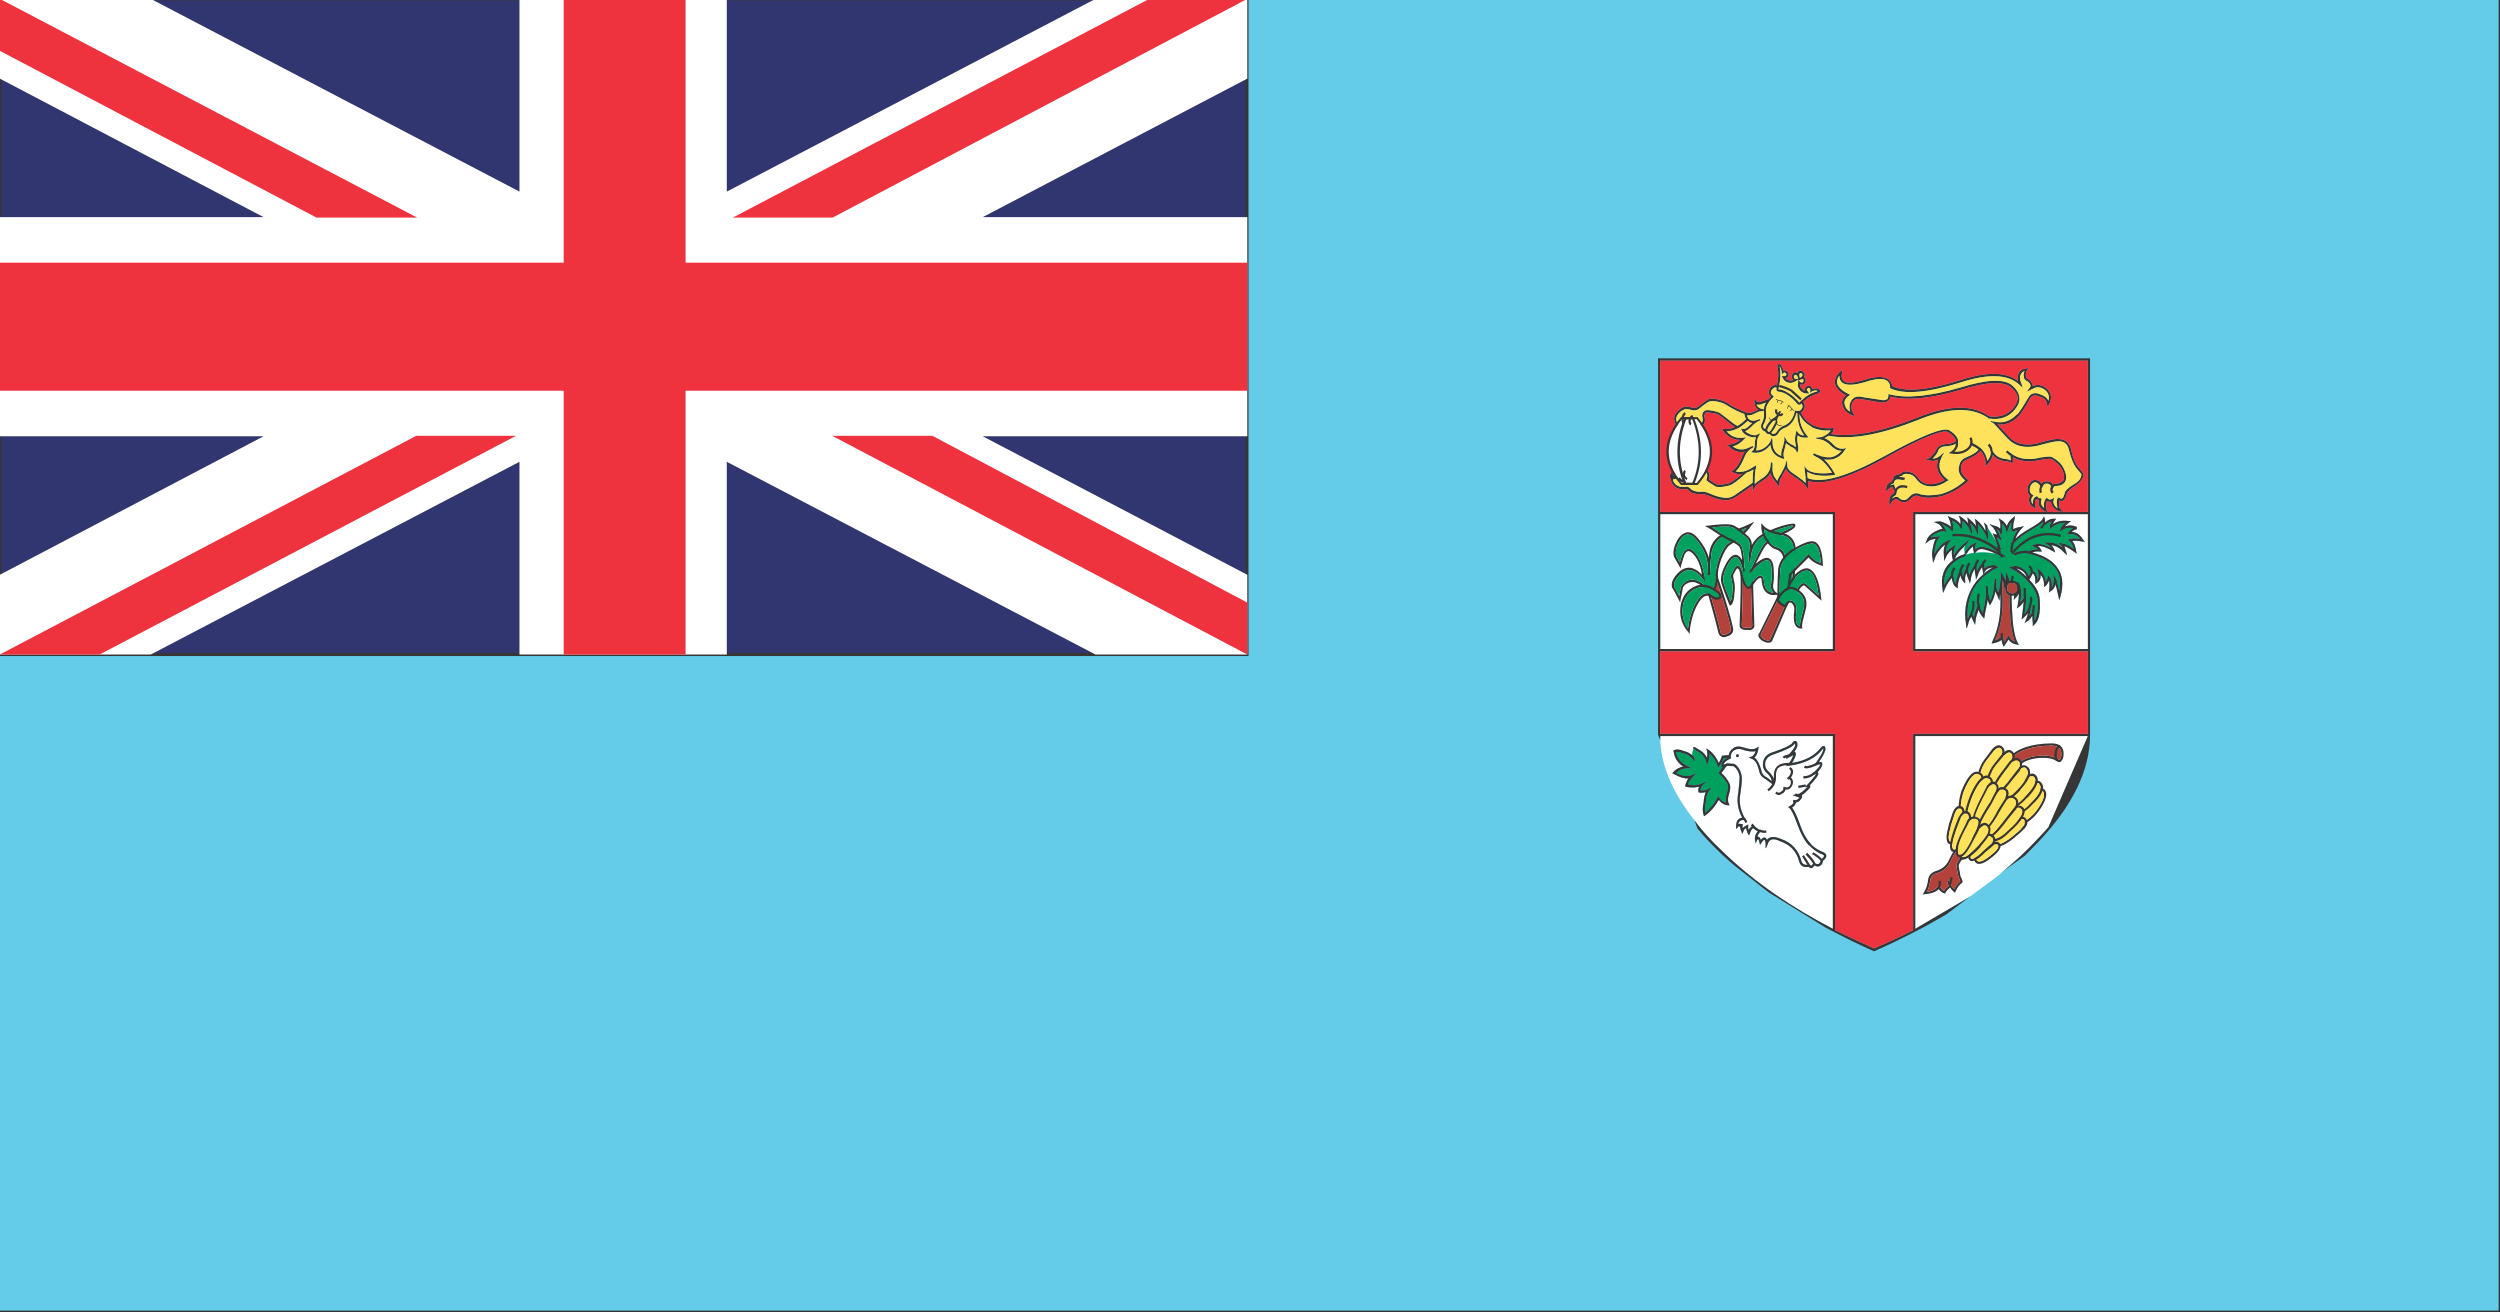 <svg xmlns="http://www.w3.org/2000/svg" xmlns:xlink="http://www.w3.org/1999/xlink" preserveAspectRatio="none" width="200" height="105"><rect width="100%" height="100%" fill="#333333" stroke="none"/><defs><path fill="#64CBE9" d="M146.45 465.5H434.5V321.55H146.45V465.5z" id="a"/><path fill="#313570" d="M146.45 321.55v71.95h143.8v-71.95h-143.8z" id="b"/><path fill="#FFF" d="M146.45 321.55v8.75l30.4 15.2h-30.4v24.05h30.4l-30.4 15.2v8.75h17.4l42.5-21.15v21.15h23.9v-21.15l42.5 21.15h17.5v-8.75l-30.5-15.2h30.5V345.5h-30.5l30.5-15.2v-8.75h-17.5l-42.5 21.15v-21.15h-23.9v21.15l-42.5-21.15h-17.4z" id="d"/><path fill="#EE333E" d="M290.25 393.5v-5.7l-36.3-18.3H242.4l47.85 24m-59.3-47.95h11.5l47.8-24h-11.3l-48 24m-84.5 47.95h11.5l48-24h-11.5l-48 24m0-43v14.05h65v28.95h14.05v-28.95h64.75V350.5H225.5v-28.95h-14.05v28.95h-65m0-28.95v5.7l36.5 18.3h11.6l-48.1-24z" id="e"/><g id="f"><path fill="#FFF" d="M345.35 415.4q2.6 2.35 5.8 4.45 3.05 2 6.6 3.75v-21.15h-19.9v.55q.25 4.25 3.95 8.7.85 1.1 1.95 2.2l.3.3 1.3 1.2m11.35-11.85q.15-.05.2.3 0 .4-.75 1.45h.1q.25 0 .3.15h-.05q.15.25-.5.95.05 0 .05.1.1.1-.15.45-.3.4-.8.9.05.05.05.15 0 .1-.2.3-.45.45-.8.65.05 0 .05.1.05.1-.1.3v-.05q-.15.35-.6.45-.1.35-.45.55.35.4.85 1.7.55 1.55 1.3 2.25v.05q.45.45 1.2.8.55.15.6.45.05.25-.4.6 0 .25-.2.45-.35.3-.75.05l-.2.2q-.1.1-.25.1-.1-.05-.25-.15-.9.15-1.1-.65-.45-1.6-2.15-2.15-.6-.3-1-.2-.35.1-.45.5l-.2.45H350v-.55q-.05-.3-.1-.35-.15-.05-.4.35l-.15.2-.05-.25q-.1-.35-.15-.4-.05 0-.15.15l-.15.35-.05-.35q-.15-.5.3-1-.3-.15-.55-.35-.25.2-.35.55l-.1.25-.15-.2q-.15-.3-.2-.6-.3.15-.3.35l-.15.3-.1-.3q-.15-.3-.15-.55-.2 0-.25.1l-.2.2v-.3q0-.85.7-.95-.75-1.3-.45-2.75.15-1.25.15-1.7-.1-.8-.7-1.2-.5 0-.65-.05-.15.05-.2.1-.25.3-.55.7.55.45.9 1.1.25.4 0 1.15-.25.7-.05 1.1l.1.2h-.2q-.6-.05-1.05-.6-.65 1.1-1.55 1.7l-.15.1-.05-.15q-.2-.5 0-1.35.05-.7.25-1.15-.35.1-.75.05l-.1-.05v-.1q-.05-.3.1-.5-.25.05-.6.1-.65 0-.95-.1l-.1-.05.05-.1q.1-.4.35-.75-.7.05-1.7-.5l-.15-.05.1-.15q.5-.5 1.15-.6-.95-.6-1.1-1.65l-.05-.1.1-.05q.4-.2 1.15.1.45.1.8.35.05.05.15.1-.05-.3.15-.7-.1-.1-.05-.15v-.05l.25.05.6.35q.5.3.75.8.05-.45 0-.75l-.1-.3.25.15q.3.15.75.7.3.4.45.75.25-.4.35-.7v-.1h.1q.45-.05.7-.05.05-.45.5-.75.45-.35 1.2-.1 1.1.35 1.5.05l.25-.15-.05.3q-.1.65-.45.9.5.35.8 1.4.05.45.55.75h.05l.6.45q0-.35-.45-.8-.65-.5-.55-1.2.1-.9 1.2-1.2 1.85-.6 2.2-1v-.05q.3-.3.45-.1.15.05.1.5-.05.25-.35.65.1 0 .15.05.1.1-.05.5-.15.35-.35.65 2.25-.35 3.3-1.65.2-.25.35-.2m-.05.35v-.1q-.05 0-.1.1-1.15 1.45-3.8 1.8l-.4.05.3-.3q.3-.3.5-.8 0-.1.05-.15-.05 0-.05.05l-.25.15h-.05l-.45.25-.05-.1.3-.35q.65-.65.75-1v-.3q-.002.052-.1.15-.35.45-2.35 1.1-.9.25-1 .95v.05q-.05.55.45.95.75.7.55 1.25l-.1.15-.1-.1-.8-.55q-.6-.3-.7-.9-.3-1.15-.85-1.3l-.35-.15.35-.1q.3-.15.45-.6-.5.15-1.5-.15h.05q-.6-.2-1 .05-.35.2-.4.55-.05.1 0 .25v.1l-.1.05q-.15.05-.3.15-.35.2-.45.45h.15q.1-.05.25-.1h.15q.1 0 .6.05h.1q.7.45.85 1.4.05.5-.15 1.8-.3 1.45.5 2.75l.15.2h-.25q-.55 0-.65.45.15-.05.35 0h.15v.15q-.05.15 0 .3.15-.15.45-.3l.2-.1v.2q-.05.2.05.4.15-.3.5-.45l.1-.05.05.05q.3.3.65.45l.2.05-.15.15q-.3.3-.35.55.1-.05.2.05.1 0 .2.3.25-.35.5-.25.15.05.2.25.2-.25.5-.3.4-.1 1.15.2 1.8.6 2.3 2.35.15.6.9.45h.1l.15.15.35-.35.1.05q.3.2.55 0h-.05q.15-.15.15-.25v-.1l.05-.05q.3-.25.35-.4-.05-.15-.45-.25-.8-.4-1.25-.9H355q-.75-.75-1.35-2.35-.55-1.45-.9-1.75l-.15-.1.15-.1q.45-.2.55-.55v-.1h.1q.35-.05.5-.3l-.75-.25v-.05l.5-.05q.45-.1 1.1-.75h.05q0-.048.05-.05h-.3l.25-.25q.55-.55.9-1 .1-.2.15-.25l-.1.05q-.05 0-.05.05l-.45.1.35-.35q.75-.7.7-.85h-.05q-.15 0-.35.1l-.35.1.2-.3q.9-1.2.9-1.55m-9.75.65q.05.15-.1.2-.15.05-.2-.1-.05-.1.1-.2.15-.05.2.1m26.25 15.75l.5-.3 3.25-2.3q.15-.15.3-.25l.15-.15q2.144-1.65 3.85-3.4.75-.75 1.4-1.45l4.55-10h-19.9v21.15l5.9-3.3m-5.9-42.2v14.8h19.9v-14.8h-19.9m11.25.4l.25-.2-.05.35q-.2.6-.15 1.1.35-.2.85-.25l.4-.1-.3.3q-.5.5-.7 1.1.6-.55 1.7-1.15 1.3-.7 1.45-1.05l.15-.25.1.3v.35q.6-.45 1.05-.4h.25l-.15.2q-.15.2-.25.4.8-.5 1.8-.35h.3l-.25.2q-.3.2-.45.4.65-.25 1.4.05l-.05.1.05.15q-.4.05-.6.3.75 0 1.3.85l.2.25-.3-.05q-.75-.15-1.15-.05.35.35.45 1.1l.05.3-.25-.2q-.65-.45-1.15-.65.05.2.15.5 0 .05.05.1l.1.4-.35-.3q-.65-.7-1.45-.8.2.2.35.55l.1.25-.3-.15q-1.05-.6-1.7-.55.25.2.35.4l.1.2h-.2q-.55-.05-.9.1 2.1.55 2.9 1.7.9 1.2.35 3.1l-.15.45-.1-.45q-.2-.9-.35-1.35v.15q-.2.5-.55.65l-.2.15.05-.25q.05-.7 0-1.1-.25.5-.4.6l-.2.15v-.25q0-.7-.4-1.1.05.65-.45.9l-.15.15v-.25q0-.8-.3-.95-.3.55-.4.65.05.05.1.15 1.05 1.05 1.1 2.1.15 2.1-.6 2.7l-.2.2v-.3q-.05-.5-.05-.85-.4.55-.6.6l-.3.2.15-.35q.15-.3.25-.75-.25.3-.5.5l-.25.2.05-.3q.15-1.05.2-1.65-.25.35-.5.55l-.3.2.1-.3q.15-.8.15-1.35-.15.25-.35.45l-.25.25.05-.35V387q-.1.05-.25.05h-.05q0 .7.05 1.45.1 2.7.65 3.7l.15.25-.25-.05q-.65-.1-.95-.55l-.55.8-.1-.2q-.05-.1-.15-.55-.35.25-.9.35l-.25.05.1-.25q1.1-2.2.9-5.2-.05.2-.05.25l-.05.5-.2-.45v-.05q-.2-.3-.25-.55-.2.9-.55 1.4l-.1.15-.1-.2q-.1-.2-.15-.4-.05.35-.15.75-.2.9-.2 1l-.05.3-.2-.2q-.3-.35-.45-.75-.35.85-.35 1.25l-.05.4-.45-.9q-.3.45-.35.8l-.15.45h-.05l-.05-.45q-.35-2.05.6-3.8.5-.95 1.4-1.65l-.15-.8q-.35.45-.5.95l-.2.45-.05-.45q-.1-.45-.1-.75-.4.6-.45 1.2l-.1.4-.15-.4q-.2-.45-.25-.75-.2.35-.15.8v.35l-.25-.25q-.2-.25-.3-.65-.3.8-.3 1.2v.25l-.2-.15q-.35-.15-.5-1-.55.6-.8 1.25l-.2.4-.05-.4q-.4-2.05 1.2-3.2l-.05-.15q-.15-.6-.05-1-.55.4-.7.8l-.2.45-.05-.5v-.05q-.1-.75.15-1.25-.35.2-.65.6-.45.5-.55.95l-.2.45-.05-.45q-.15-.55.05-1.3.1-.55.3-.9-.65.1-.8.25l-.4.3.2-.45v-.05q.25-.5.95-.85.5-.25.85-.3-.3-.5-.55-.55l-.45-.2.45-.05h.05q.3-.05.8.2.4.15.65.4 0-.5-.2-.85l-.15-.35.3.15q.8.25 1.15.75.05-.4-.05-.6l-.15-.35.35.2q.45.3.75.65l-.1-.65.25.2q.45.35.75.75-.05-.35-.05-.45l-.1-.35.3.2q.55.45.95 1.15 0-.35-.05-.5l-.15-.45.35.3.05.05q0 .1.05.25.25.4.95 1.45-.2-.5-.25-.55l-.1-.25-.05-.05.3.1q.1 0 .25.05-.3-.6-.5-.8l-.4-.35h.05l.45.15q.5.1.75.35.05-.6-.05-.8l-.15-.35.35.2q.4.25.6.65.25-.6.7-.9m-5.4 4v.05q.4-.15.9-.2v-.1q-.1-.35-.1-.6-.4.25-.7.75l-.1.1m.05-.1h-.1l-.05.05q.051-.048.15-.05m-1.35.6l-.05.05q.056-.053.15-.1.45-.3 1-.45.05-.05.1-.05v-.05h-.1q.05-.05.05-.1-.1-.35.05-.75-.1.05-.15.15-.75.6-1.05 1.3m3.7-.95h-.05q-.75-.3-1.15.15l-.1.1-.05.05q1.1-.15 2.4.1-.25-.1-.45-.2-.4-.15-.6-.2m.7 1.9q-.15 0-.3.05-.45.05-.65.45l-.1.2q.45-.4 1.05-.7m3.35.35q-.35-.2-.65-.25.65.4 1.2.95-.15-.45-.55-.7m-41.7-6.2v14.8h19.9v-14.8h-19.9z"/><path fill="#00A05F" d="M345.55 404.85h-.4q-.1.4-.5.9l-.15.2-.05-.25q-.1-.4-.5-.9-.25-.3-.4-.45 0 .4-.15.95l-.15.35-.1-.35q-.2-.7-.8-1.05-.4-.2-.55-.35l-.1-.05q-.2.4-.15.7l.15.15.05.05.15.45v.05l-.4-.35q-.35-.4-.95-.55h-.05q-.55-.2-.85-.15.25 1.05 1.35 1.55l.45.2-.5.05h-.05q-.7 0-1.2.5 1.05.5 1.7.25h.05l.45-.2.05.05-.35.35q-.4.4-.55.8.25.05.7.1.5-.05.8-.15l.5-.25.05.05-.35.35q-.25.2-.25.55.45.05.8-.1l.05-.05.45-.2-.3.4q-.35.4-.4 1.35-.15.65-.05 1.05.8-.6 1.4-1.65l.1-.15.1.15q.35.45.8.55-.15-.45.1-1.1.2-.65.05-.95-.35-.6-.95-1.1l-.1-.05.05-.1q.25-.35.45-.6h-.15v-.15q-.05-.5.65-.85M373 382.4v.05l.05-.05H373m5.35-3.4q-.25.3-.4.8l-.15.4-.1-.4q-.15-.4-.4-.65 0 .35-.05.95l-.1.4-.15-.4q-.1-.2-.35-.35.2.3.4.8 0 .05.05.05l.15.45-.4-.3q-.05-.05-.2-.1.1.3.35.85l.15.5-.15.05-.25-.4v-.05q-.15-.35-.2-.55-.7-1.05-.95-1.45v.3q.05.2.05.55v.5h-.05l-.2-.45v-.05q-.4-.75-.9-1.25V380.4h-.05l-.2-.45q-.2-.5-.65-.85l.15.6v.05l.1.45-.15.05-.2-.45q-.2-.5-.8-.95 0 .25-.05.7l-.1.3-.15-.3q-.25-.45-.9-.75.15.45.1 1l-.05.25-.2-.2q-.3-.35-.75-.5v-.05q-.15-.05-.25-.1.2.2.4.6l.15.25-.25-.05q-.35-.1-1 .2-.4.2-.6.45.3-.1.8-.1l.3-.05-.2.25q-.25.25-.4 1-.1.35-.1.7.15-.25.4-.55.55-.7 1.15-.9l.45-.15-.3.35q-.35.4-.35 1.1.25-.35.85-.7l.35-.2-.2.35v.05q-.15.35-.1.8.45-.75 1.35-1.4l.35-.3.05.05-.25.4v.05q-.1.05-.2.15-.15.4-.05.75.05-.1.1-.15.45-.65 1-.85l.3-.15-.15.35q-.1.15 0 .45.5-.45 1.35-.15.5.1 1.65.65l.45.2-.05.15-.45-.1h-.05q-.3-.15-.55-.25-1.3-.25-2.4-.1l-.1.1-.05-.1q-.5.05-.9.2l-.1.2h-.05q-.5.15-.9.4-1.6 1-1.45 2.75.3-.6.8-1.15l.2-.2.05.25q.05.65.25.95.05-.55.45-1.45l.15-.35.1.4q.05.35.15.6.1-.55.4-1l.25-.4h.05l-.05.5q-.1.3.1.75.15-.55.6-1.15l.3-.4-.05.5q-.05.1 0 .6.2-.45.6-.85l.2-.25.1.8q.25-.25.6-.3.5-.15.8.05l.2.1-.25.15q-1.8.8-2.7 2.4-.75 1.45-.6 3.15.1-.3.3-.6l.15-.2.25.6q.1-.5.45-1.35l.15-.45.1.5q.05.5.35.85 0-.3.15-.75.2-.95.2-1.7l-.05-.55h.25l.05.5q0 .5.25 1.15.35-.65.45-1.9l.05-.5h.2v.5q-.05.45.2 1 .05-.2.15-.45v-.15q.1-.5.15-.95v-.5l-.05-.25v-.05l.05.05.2.3q.25.3.35.75 0-.25.05-.6v-.45l.2.4q.15.25.2.55v.05h.25l.05-.1.05.1q.6 0 .75.5l.05-.2.15.5q.15.6-.05 1.6.25-.25.45-.6l.25-.4v.45q0 .55-.2 1.8.3-.35.5-.85l.2-.45.1.05-.05.5q-.1.6-.2 1 .15-.2.35-.45l.25-.3v1.25q.45-.7.35-2.3-.1-.95-1.05-1.95-.85-.95-1.95-1.45l-.3-.2.35-.05q.65-.2 1.3.25.45.3.65.8l.25-.5.05-.05h.1q.5 0 .6.95.2-.3.05-.9l-.1-.4.3.25q.6.5.7 1.25l.25-.5.05-.2.15.2q.3.3.25 1.15.05-.15.15-.35.05-.35.05-.65l-.05-.5.25.4.05.05q.15.3.4 1.4.3-1.4-.4-2.4-.85-1.15-3.1-1.65l-.3-.1.25-.15q.35-.25 1.1-.25-.15-.15-.45-.25l-.25-.15.25-.1q.65-.3 1.95.35-.15-.25-.4-.35 0-.05-.05-.05l-.4-.2h.45q.95-.05 1.75.6-.1-.2-.2-.3l-.35-.3.45.1q.6.05 1.35.6-.15-.6-.5-.85l-.2-.15.2-.05q.35-.15 1.25-.05-.55-.6-1.2-.5h-.3l.15-.2q.2-.3.55-.45-.75-.15-1.25.2l-.35.25.15-.4q.1-.3.55-.65-.9 0-1.6.55l-.25.2.05-.3q0-.3.25-.6-.45.1-.9.5l-.4.3.2-.45q0-.05.05-.05 0-.1.05-.25-.4.35-1.4.9-1.45.8-2 1.5l-.3.35.1-.45q.15-.8.65-1.4-.3.05-.5.2l-.1-.1-.1.05q-.1-.5 0-1z"/><path fill="#373535" d="M356.9 403.85q-.05-.35-.2-.3-.15-.05-.35.2-1.05 1.3-3.3 1.65.2-.3.35-.65.15-.4.05-.5-.05-.05-.15-.05.3-.4.35-.65.05-.45-.1-.5-.15-.2-.45.1v.05q-.35.4-2.2 1-1.1.3-1.2 1.2-.1.7.55 1.2.45.45.45.8l-.6-.45h-.05q-.5-.3-.55-.75-.3-1.05-.8-1.4.35-.25.45-.9l.05-.3-.25.15q-.4.3-1.5-.05-.75-.25-1.2.1-.45.3-.5.75-.25 0-.7.05h-.1v.1q-.1.3-.35.7-.15-.35-.45-.75-.45-.55-.75-.7l-.25-.15.1.3q.05.3 0 .75-.25-.5-.75-.8l-.6-.35-.25-.05v.05q-.05.05.05.15l.1.05q.15.15.55.35.6.35.8 1.05l.1.35.15-.35q.15-.55.15-.95.15.15.4.45.4.5.5.9l.05.25.15-.2q.4-.5.5-.9h.4q-.7.35-.65.85v.15h.15q-.2.25-.45.6l-.05.1.1.05q.6.5.95 1.1.15.3-.05.95-.25.65-.1 1.1-.45-.1-.8-.55l-.1-.15-.1.15q-.6 1.05-1.4 1.65-.1-.4.05-1.05.05-.95.4-1.35l.3-.4-.45.2-.05.05q-.35.15-.8.1 0-.35.25-.55l.35-.35-.05-.05-.5.25q-.3.1-.8.15-.45-.05-.7-.1.15-.4.55-.8l.35-.35-.05-.05-.45.2h-.05q-.65.25-1.7-.25.5-.5 1.2-.5h.05l.5-.05-.45-.2q-1.1-.5-1.35-1.55.3-.05.85.15h.05q.6.15.95.55l.4.35v-.05l-.15-.45-.05-.05-.15-.15q-.1-.05-.15-.1-.35-.25-.8-.35-.75-.3-1.15-.1l-.1.05.05.1q.15 1.05 1.1 1.65-.65.1-1.15.6l-.1.15.15.05q1 .55 1.7.5-.25.35-.35.75l-.05.1.1.05q.3.1.95.1.35-.05.6-.1-.15.2-.1.5v.1l.1.05q.4.05.75-.05-.2.45-.25 1.15-.2.85 0 1.35l.05.15.15-.1q.9-.6 1.55-1.7.45.55 1.05.6h.2l-.1-.2q-.2-.4.05-1.1.25-.75 0-1.15-.35-.65-.9-1.1.3-.4.55-.7.05-.05.2-.1.15.05.65.05.6.4.7 1.2 0 .45-.15 1.7-.3 1.45.45 2.75-.7.1-.7.95v.3l.2-.2q.05-.1.25-.1 0 .25.15.55l.1.3.15-.3q0-.2.3-.35.05.3.2.6l.15.2.1-.25q.1-.35.35-.55.25.2.55.35-.45.5-.3 1l.05.35.15-.35q.1-.15.15-.15.05.05.15.4l.05.25.15-.2q.25-.4.4-.35.05.05.1.35v.55h.05l.2-.45q.1-.4.45-.5.4-.1 1 .2 1.7.55 2.15 2.15.2.8 1.1.65.15.1.25.15.15 0 .25-.1l.2-.2q.4.25.75-.05.2-.2.2-.45.45-.35.4-.6-.05-.3-.6-.45-.75-.35-1.2-.8v-.05q-.75-.7-1.3-2.25-.5-1.3-.85-1.7.35-.2.45-.55.45-.1.6-.45v.05q.15-.2.1-.3 0-.1-.05-.1.35-.2.8-.65.2-.2.2-.3 0-.1-.05-.15.5-.5.8-.9.25-.35.15-.45 0-.1-.05-.1.65-.7.5-.95h.05q-.05-.15-.3-.15h-.1q.75-1.05.75-1.45m-.25-.05v.1q0 .35-.9 1.55l-.2.3.35-.1q.2-.1.35-.1h.05q.05.15-.7.85l-.35.35.45-.1q0-.05.05-.05l.1-.05q-.05.05-.15.25-.35.45-.9 1l-.25.25h.3q-.05.002-.05.05h-.05q-.65.65-1.1.75l-.5.05v.05l.75.25q-.15.25-.5.3h-.1v.1q-.1.35-.55.55l-.15.1.15.1q.35.3.9 1.75.6 1.6 1.35 2.35h.05q.45.5 1.25.9.4.1.45.25-.05.15-.35.4l-.05.05v.1q0 .1-.15.25h.05q-.25.2-.55 0l-.1-.05-.35.35-.15-.15h-.1q-.75.15-.9-.45-.5-1.75-2.3-2.35-.75-.3-1.15-.2-.3.05-.5.3-.05-.2-.2-.25-.25-.1-.5.25-.1-.3-.2-.3-.1-.1-.2-.05.05-.25.35-.55l.15-.15-.2-.05q-.35-.15-.65-.45l-.05-.05-.1.05q-.35.15-.5.45-.1-.2-.05-.4v-.2l-.2.1q-.3.15-.45.3-.05-.15 0-.3v-.15h-.15q-.2-.05-.35 0 .1-.45.65-.45h.25l-.15-.2q-.8-1.3-.5-2.75.2-1.3.15-1.8-.15-.95-.85-1.4h-.1q-.5-.05-.6-.05h-.15q-.15.05-.25.1h-.15q.1-.25.45-.45.15-.1.3-.15l.1-.05v-.1q-.05-.15 0-.25.05-.35.4-.55.4-.25 1-.05h-.05q1 .3 1.5.15-.15.45-.45.6l-.35.1.35.15q.55.15.85 1.3.1.6.7.9l.8.55.1.1.1-.15q.2-.55-.55-1.25-.5-.4-.45-.95v-.05q.1-.7 1-.95 2-.65 2.35-1.1.098-.098.1-.15v.3q-.1.35-.75 1l-.3.35.05.1.45-.25h.05l.25-.15q0-.05.05-.05-.05.05-.05.15-.2.5-.5.8l-.3.3.4-.05q2.65-.35 3.8-1.8.05-.1.1-.1m-9.85.95q.15-.05.1-.2-.05-.15-.2-.1-.15.1-.1.2.05.15.2.1M387.4 361h-49.8v41.3l.25.6v-.45h19.9v21.15q-3.55-1.75-6.6-3.75-3.2-2.1-5.8-4.45l-1.3-1.2-.3-.3q-1.1-1.1-1.95-2.2l.35.9q.65.75 1.4 1.5 1.3 1.3 2.85 2.55l3.95 2.95 6.45 3.8q.55.3 1.2.6 2.1 1.05 4.45 2.05h.1q4.5-1.9 8.3-4.05l2.8-2-.5.3-5.9 3.3v-21.15h19.9l-4.55 10q-.65.7-1.4 1.45-1.706 1.75-3.85 3.4l2.5-1.7q.8-.75 1.55-1.5 6-6 6-11.8V361m-35.6.75v-.05h-.05q-.25-.15-.35 0-.1.1 0 .4.15.8-.1 1.85-.35-.1-.6.15h-.05q-.3.35-.3.65 0 .2.25.45l-.35.35q-.25 0-.75.2-.35.15-.6-.1l-.2-.2v.3q0 .6.45.9-.25.05-.5.2-.3.15-.65.15-.9-.25-2.2-.95h.05q-.65-.4-1.35-.55-.9-.2-1.3.1-.5.35-1.05.75-.3.1-.5.1-.6-.2-.8-.15-.3-.05-.75.3-.95.7-.5 1.55.1.35.4.4.3.3.55.3h.25l-.3-.45.05-.05q.05.05.15.1 0 .4.45.6l.35.1-.2-.3q-.1-.2 0-.4l.05-.05q.15.1.35.05.05.15 0 .3l-.1.3.25-.1q.25-.1.45-.5.25 0 .5-.15.25-.25.2-.65-.15-.5.1-.7h.05q.1-.05.7.05.55.05.85.25.1.05 1.05.8.4.3.7.5-.6.25-1.2.2l-.3-.05.15.25q.75 1 1.95 1-.6.45-1.2.5h-.3l.2.2q.8.8 1.85.6-.25.3-.4.75-.5 1.05-1 1.3l-.2.1.2.1q.45.25 1.1.2-1.05.8-1.5 1-1.3.3-1.6.05-.55-.3-.75-.5.15-.35.05-.65v.05q-.15-.4-.5-.5-.15-.9-.65-.85h-.15l.05.15q.1.25 0 .6-.3.1-.35.3v.05q-.2-.15-.4-.2v-.2q-.05-.2 0-.25l.2-.3-.35.1h-.05q-.15.05-.3.3v-.05q-.15.2-.2.35-.05-.1-.1-.15-.1-.1-.15-.1-.1-.35-.05-.5l.15-.4-.3.25q-.4.25-.35.8-.4.35-.2.9-.15-.05-.3 0-.15-.1-.2-.3l-.1-.25-.15.25q-.2.35.05.65-.05.2.2.55.25.35.85.5.2.05.7 0 .1-.05.35.2.35.35 1.2.35.55-.05 1.1.2 1.3.55 2.15.45h.05q.55-.1 1.2-.55l1.6-1.05v.65l.25-.45q.05-.2.95-.75.6-.35.85-.8.05.2.15.35v.05q.15.2.65.85l.25.3v-.4q-.05-.35.35-.9v-.05q.25-.4.4-.65.2.4.95.85 1.15.7 1.35 1.05l.2.3.05-.3v-.6q2.55.8 8.85-2.5 6.35-3.35 7.3-2.85.75.45.9.95-.3.3-1.1.35-1.05.05-1.25.8v-.05q-.1.2-.35.45-.25.25-.4.35l-.45.15.45.1q.6.15 1.05-.1-.5 1.25.75 2.25-.85.45-1.65.45-.9 0-1.35-.6-.5-.65-1.15-.75-.65-.15-.9.2-.65.15-.75.25l-.2.25h.15q-.2.1-.25.35-.65.25-.65.8l-.05.35.25-.25q.2-.2.5-.3.1.3.25.45l-.05.25q-.6.25-.55 1v.45l.2-.35q.25-.45.7-.45.4.35.8.35t.8-.4q.5-.5.95-.25 1 .3 2.5 0 1.7-.45 3.1-1.65l.1-.1-.1-.1q-.95-.7-.75-1.4.05-.6.7-.8 1.15-.5 1.5-.95.6.6.6 1.4v.3l.2-.2q.55-.55.65-1.05.4.5 1.15.65.85.1.9.15l.2.15.05-.15v-.55q1.05.6 2.6.4 1.55-.3 1.85-.2.85.5 1.2 1.1.45.85.1 1.35v-.05q-.25.25-.7.3-.3-.05-.45.1-.2-.35-.6-.35-.45-.05-.7.25-.3-.4-.65-.4h-.05q-.4-.05-.7.4-.25.25-.2.7v.05q0 .4.3.6-.25.3-.1.65.05.4.5.6l.25.15-.05-.25q-.15-.65.15-.8.1.05.25.1-.2.8.7 1.25l.15.05H367v15.3h20.15v9.05H367v21.55q-2.15 1.05-4.5 2-2.35-1-4.5-2V402.2h-20.15v-9.05H358v-15.3h-20.15v-16.6h49.3v16.6h-4.7l-.05-.2q-.15-.7.05-1 .1.05.25.1h.2q0 .3.25.6.35.35.75.45l.4.05-.3-.3q-.15-.1-.15-.45-.05-.3 0-.5.25.1.5 0 .2-.2.35-.7.1-.4 1-.9h-.05q.9-.5 1-1.25 0-.15-.55-.75-.6-.65-.9-2.05-.3-1.1-1.5-1.1-.5-.05-2.45.5-2.05.4-3.15-.7-.95-1-1.35-1.4 1.35.15 2.4-.9.4-.35 1.3-1.85v-.05q.35-.6 1.1-.25h.05q.75.2.85.85l.05.3.15-.25q.6-1-.25-1.8-.8-.6-1.6-.25 0-.15-.1-.3-.15-.35-.5-.5-.2-.1-.2-.3-.05-.3.15-.7l.15-.2-.25.05q-.75.1-.9.6-.15.3-.05.8-2.05-1.55-6.7-.1-5.5 1.65-7.8.65-.15-.8-.95-.95-.85-.2-2.4.3-1.4.4-2.05.2-.55-.25-.4-1l.05-.35-.25.2q-.95.85-.45 1.7.35.55 1.1.9-.65.55-.35 1.2.2.65 1.05 1l.35.1-.2-.3q-.35-.65-.1-1.2.3-.55 1.15-.35 2 .35 2.45.35.4-.05.6-.25.15-.15.2-.4 2.9.7 8.1-.75 4.4-1.3 5.75-.3.7.55.8 1.1.05.55-.5 1.2-1 1.15-2.8.9-2.85-1.95-8.25.15-6.2 2.35-9.95 1.8.25-.25.3-.5v-.2l-.15.05q-1.3.1-2.3-.35-.95-.5-1.3-1.35.25-.15.4-.55.05-.4-.15-.6v-.05q.75-.65 1.6-.85.3-.15.35-.25.05-.2-.25-.3h.05q-.25-.15-.7.05-.05-.2-.15-.3-.3-.2-.5-.05-.25.15-.25.35v.15q-.15-.05-.3-.2-.2-.2-.25-.5.1.05.25.05.3-.05.4-.3.05-.35-.1-.45-.05-.1-.1-.1.05-.1.1-.15.05-.3-.25-.45h.05q-.3-.25-.55 0-.05.05-.1.15-.05-.05-.1-.05-.2-.1-.45.15h.05q-.25.15-.1.5.05.1.15.2-.3.05-.55 0-.25-.1-.35-.2.05-.05.15-.1l-.05.05q.2-.1.25-.3v-.05q.05-.25-.25-.4h.05q-.2-.15-.4-.05-.05-.25-.25-.6m-.2.15h.05q.2.4.2.6v.25l.2-.15q.1-.1.25 0 .1.05.1.2l-.1.1q-.1.05-.2.05l-.25-.05.1.2q.15.4.6.55.5.15 1-.2l.1-.05.15-.1-.05.05v.25q-.15.55.25.95.3.3.75.3h.3l-.2-.25q-.1-.1-.1-.15 0-.1.15-.2.05-.05.2.05.05.05.05.25l-.05.25.2-.15q.4-.2.65-.1v.05h.05q-.053.002-.15.05-.9.2-1.7.95-.15.1-.25.2v.05h-.05q-.1-.2-.25-.3-.35-.35-.8-.65-.45-.3-.9-.45-.2-.05-.4-.05h-.05l.05-.05q0-.15.05-.3.25-1.1.1-2l-.05-.15m-1 2.85q0-.2.25-.45.2-.15.4-.1v.1q-.05.15 0 .2.05.1.2.15.65.05 1.2.45.6.4 1 .9.1.1.25.1.1 0 .2-.1l.05-.05q.1.15.1.4-.1.25-.25.35-.15.1-.35.05h-.15l-.15-.05v.15q-.25 1.05-1.05 1.45-.75.25-1 .75-.15.2-.4.25-.15-.05-.25-.1.05-.1.1-.15.3-.3.65-1.05v-.05l-.05-.05q-.1-.25.15-.55v-.05l.3-.45-.2-.1-.3.4v.05q-.25.3-.5.4h-.05l-.05.05q-.55.55-.7.95-.05.1-.05.15-.1-.05-.2-.15-.1-.2.05-.4.35-.55.25-1.3-.1-.55.3-1.05.05-.15.2-.25.1-.15.3-.3l.1-.1-.1-.1q-.25-.2-.25-.35m3.35-2.1q.05-.05.2 0 .1.05.1.2-.05.1-.15.2h-.05l-.1.1-.05-.25v-.05q-.05-.1.05-.2m-.65.25q.1-.1.2-.1.05 0 .15.15l.1.3h-.3q-.15-.05-.2-.15h.05q-.1-.15 0-.2m.55.5l.3-.1q.1-.05.2 0v.25q-.05.1-.15.1-.2 0-.25-.1l-.1-.15m-6.3 3.75q.05.3.2.5-.5.5-1 .75-.35-.15-.85-.55-1-.75-1.1-.8h.05q-.35-.2-.95-.3-.75-.15-.9 0-.45.2-.25.95 0 .25-.15.4h.05q-.2.1-.4.1l-.1-.05-.05.1q-.1.15-.15.25-.05-.15-.15-.3l-.05-.15-.15.1q-.05.05-.1 0l-.05-.05-.3.15h-.05v.05q-.1.15-.1.3-.05-.1-.05-.25l-.15-.1q0-.05-.15-.2l-.1-.05-.1.05q-.15.15-.15.2l-.1.1q-.05 0-.05-.05h-.1q-.15-.05-.2-.25h-.05q-.35-.65.45-1.25.4-.25.6-.25.2 0 .75.15.25.05.65-.1v-.05h.05q.5-.4 1.05-.75.35-.2 1.1-.05.65.1 1.25.5 1.05.6 1.85.85v.05m.4.35q-.1-.1-.1-.25h.15q.4 0 .75-.2.5-.25.75-.25l.3-.05q-.05.1 0 .2.05.6-.2 1.1-.25.35-.05.7.15.2.4.3.05.1.2.2.1.1.3.05.2.25.45.25.35 0 .6-.35v-.05q.25-.4.9-.6.85-.45 1.15-1.55h.1q0 1.45.8 2.45-.5 0-.75-.35l-.15-.2-.05.25q-.2.65-.05 1.25 0 .15.05.35-.25-.2-.6-.35-.45-.25-.5-.45l-.25-.4v.5l-.2.8v-.05q-.2.5-.15.9-1.05-.4-1-1.6l-.05-.45-.2.4v.05q-.25.45-.75.75-.45.25-.9.25.1-.25.1-.65 0-.65.2-.9l.2-.35-.35.15q-.05 0-.05.05-.35.1-.85-.1-.35-.15-.5-.3.2-.1.55-.35.45-.45.7-.6h.05V368l.45-.2-.05-.15-.5.15q-.4.1-.65-.05-.05-.05-.1-.05-.1-.1-.15-.2m.1.45q.15.1.4.15-.2.15-.4.35-.4.35-.65.3l-.25-.05.1.2q.15.4.8.65.45.15.85.1-.15.3-.15.8-.05.5-.2.65l-.25.2.3.05q.7.1 1.35-.3.35-.25.6-.55.15 1.15 1.4 1.5l.2.05-.05-.2q-.1-.4.1-.95.1-.35.15-.6.15.15.45.3v.05q.55.2.7.45l.15.3.1-.3q.05-.25-.05-.75-.1-.45 0-.9.35.3 1.05.25l.2-.05-.15-.15q-.9-1-.9-2.4.4.9 1.4 1.4v.05q1 .45 2.2.35-.1.15-.25.3-.1.05-.15.1-.1.05-.15.1-.3.2-.6.25h-.05l-.5.05v.1l.5.1q.65.1 1.3.75.55.5 1.15.5-.5.55-1.2.7-.8.05-1.5-.25H356l-.45-.2-.1.2.45.25q.9.4 1.75 1.7-.75.1-1.5.05h-.05q-1.05-.1-1.4-.5l-.25-.3.05.4q.05.45.1.85v.3q0 .2.05.35-.35-.35-1.2-.9-.95-.55-.95-1v-.05l-.05-.5h-.05l-.15.5q-.05.15-.5.95-.3.4-.4.75-.35-.45-.45-.6h.05q-.2-.4-.15-.9v-.5l-.2-.05-.05.5q-.15.8-1 1.3-.2.1-.3.2-.25.15-.4.3l-.1.1v-.05-.3q0-1.1.15-1.45v-.15l.05-.15-.25.15q-.55.35-1 .5-.7.2-1.15.05.45-.35.9-1.3.3-.8.7-1.05l.05-.05.4-.25-.1-.15-.45.2q-1.05.45-1.85-.15.65-.1 1.3-.75l.25-.25-.35.05q-1.15.15-1.9-.7.6 0 1.25-.3.15-.05.3-.15.45-.3.9-.7l.1.1m1.75-1.35l-.25-.05q-.5-.15-.6-.5.3.1.65-.05.25-.1.45-.15-.25.35-.25.75m1.1 1.25l.2-.1q0 .1.05.2-.35.65-.55.95-.1.05-.1.1-.15.1-.2.05-.1-.1-.1-.2t.05-.15q.15-.35.65-.85m8.85-2.85l-.2-.1q-.8-.35-1.2-.9-.3-.55.15-1.1 0 .7.6.9.65.25 2.2-.15 1.5-.5 2.3-.35.7.15.75.85v.1l.05.05q2.35 1.05 8.05-.65 4.85-1.5 6.8.25 0 .05.05.05l.35.3-.15-.45q-.3-.65-.1-1 .1-.3.45-.4-.15.3-.1.55 0 .35.35.55v-.05q.25.15.4.4.1.2-.05.35l-.3.4.05.05.45-.25h.05q.75-.5 1.55.1.55.5.35 1.15-.25-.5-.95-.7-.95-.4-1.4.4-.9 1.45-1.25 1.8h-.05q-1.1 1.1-2.55.8l-.5-.1v.05l.4.25.05.05q.15.15 1.55 1.6 1.2 1.25 3.4.8 1.9-.5 2.4-.5 1-.05 1.25.9.35 1.45.95 2.15.45.45.5.6-.05.65-.85 1.05-1.05.6-1.1 1.05-.1.4-.25.5-.15.1-.35-.05l-.15-.05-.05.1q-.15.3-.05.8 0 .15.05.3-.15-.1-.3-.25-.25-.35-.15-.6l.05-.3-.3.15q-.05.05-.2.05-.2-.05-.25-.15l-.1-.05-.1.1q-.3.3-.2 1-.5-.35-.3-.9v-.15h-.15q-.2 0-.3-.15l-.05-.1-.1.05q-.45.15-.4.85-.15-.15-.15-.3-.1-.3.15-.55l.1-.1-.15-.1q-.3-.15-.3-.5t.15-.55q.2-.3.5-.3.35.05.6.5l.15.15.1-.2q.15-.35.5-.3.35 0 .5.4l.1.25.15-.25q.05-.15.35-.15.55 0 .9-.35.45-.55-.1-1.6-.35-.7-1.3-1.2-.3-.2-2 .15-1.6.2-2.65-.5l-.25-.15.05.3q.05.3.05.55-.3-.15-.85-.2-.8-.15-1.2-.8l-.05-.05-.25-.4.05.5q.05.45-.4 1-.1-.8-.75-1.4l-.1-.1-.1.15q-.2.45-1.45.95-.75.25-.85 1-.25.8.7 1.55-1.3 1.1-2.85 1.5-1.45.25-2.35 0-.65-.3-1.25.3-.3.35-.6.35-.35 0-.65-.3l-.05-.05h-.05q-.35-.05-.65.2.15-.25.4-.35l.1-.1.1-.4v-.1l-.05-.05q-.2-.15-.25-.45l-.05-.15-.1.05q-.2 0-.35.1.1-.15.35-.2l.1-.1q.05-.45.7-.35l.45.05-.35-.3-.2-.1q.1-.05.3-.05h.05v-.05q.2-.25.7-.15.6.05 1 .65.55.65 1.55.7.95.05 1.95-.6l.15-.05-.15-.15q-1.4-1-.65-2.4v-.05l.25-.4-.05-.05-.35.3q-.4.35-.9.35l.2-.2q.25-.25.4-.55.15-.6 1-.6 1.05-.1 1.3-.5l.05-.05v-.05q-.1-.6-1-1.15-1-.6-7.55 2.85-6.3 3.3-8.8 2.4-.05-.3-.05-.7.45.3 1.3.4.9.1 1.8-.05l.15-.05-.1-.15q-.6-1-1.2-1.5.4.05.85 0 1-.2 1.5-1l.2-.25-.3.05q-.65.1-1.2-.45-.5-.5-1-.7.2-.1.45-.25h.05q3.8.7 10.3-1.75 5.25-2.05 8.05-.2v.05h.05q1.95.3 3.05-1 .6-.7.5-1.35-.1-.7-.85-1.3-1.4-1.1-5.95.25-5.25 1.45-8.15.75l-.15-.05v.15q0 .25-.1.4-.15.1-.45.15-.45-.05-2.4-.35-1-.25-1.4.5-.25.5-.05 1.1-.5-.25-.6-.7-.25-.55.45-1.05l.15-.1m-16.95 8.35l.1.05q.25 0 .35.3.05.25-.05.55l-.05.1.05.05q.2.2.85.55.35.35 1.8 0 .6-.2 1.95-1.4.35-.1.8-.35-.1.5-.1 1.45l-1.75 1.15q-.6.45-1.1.5-.85.05-2.05-.45-.65-.3-1.2-.2-.75-.05-1-.3-.35-.35-.6-.25h-.6q-.45-.1-.7-.4-.2-.25-.15-.4l.05-.05v-.05l.05.05h.1q.2-.1.4 0l.35.25-.2-.4v-.05q-.25-.5.15-.85l.05-.05v-.05q-.05-.15-.05-.3l.1.3.2.05-.05.05q.05.05.15.2l.05.2.15-.2q.05-.05.1 0h.15v-.2q-.05-.1.1-.2l.05-.05v.1q0 .15.05.3v.05l.1.05q.3.05.5.3 0 .05.05.1l.25.45.15-.05-.15-.5q-.1-.2-.05-.3.05-.15.2-.15l.05-.05v-.05q.15-.3.15-.55.15.15.25.65v.05m-4.95 19.55v-14.8h19.9v14.8h-19.9m29.4 0v-14.8h19.9v14.8h-19.9m11.5-14.6l-.25.2q-.45.3-.7.9-.2-.4-.6-.65l-.35-.2.15.35q.1.2.05.8-.25-.25-.75-.35l-.45-.15h-.05l.4.35q.2.2.5.8-.15-.05-.25-.05l-.3-.1.05.05.1.25q.05.05.25.55.05.2.2.55v.05l.25.4.15-.05-.15-.5q-.25-.55-.35-.85.15.05.2.1l.4.3-.15-.45q-.05 0-.05-.05-.2-.5-.4-.8.25.15.35.35l.15.4.1-.4q.05-.6.05-.95.25.25.4.65l.1.4.15-.4q.15-.5.4-.8-.1.5 0 1l.1-.05.1.1q.2-.15.5-.2-.5.6-.65 1.4l-.1.45.3-.35q.55-.7 2-1.5 1-.55 1.4-.9-.05.15-.05.25-.05 0-.05.05l-.2.45.4-.3q.45-.4.9-.5-.25.3-.25.6l-.05.3.25-.2q.7-.55 1.6-.55-.45.35-.55.65l-.15.4.35-.25q.5-.35 1.25-.2-.35.15-.55.45l-.15.2h.3q.65-.1 1.2.5-.9-.1-1.25.05l-.2.05.2.15q.35.25.5.85-.75-.55-1.35-.6l-.45-.1.35.3q.1.1.2.3-.8-.65-1.75-.6h-.45l.4.2q.05 0 .05.05.25.1.4.35-1.3-.65-1.95-.35l-.25.1.25.15q.3.1.45.25-.75 0-1.1.25l-.25.15.3.1q2.25.5 3.1 1.65.7 1 .4 2.4-.25-1.1-.4-1.4l-.05-.05-.25-.4.05.5q0 .3-.05.65-.1.2-.15.35.05-.85-.25-1.15l-.15-.2-.05.2-.25.5q-.1-.75-.7-1.25l-.3-.25.1.4q.15.6-.05.9-.1-.95-.6-.95h-.1l-.05.05-.25.5q-.2-.5-.65-.8-.65-.45-1.3-.25l-.35.05.3.2q1.1.5 1.95 1.45.95 1 1.05 1.95.1 1.6-.35 2.3v-1.25l-.25.3q-.2.25-.35.45.1-.4.2-1l.05-.5-.1-.05-.2.45q-.2.5-.5.85.2-1.25.2-1.8v-.45l-.25.4q-.2.35-.45.6.2-1 .05-1.6l-.15-.5-.05.2q-.15-.5-.75-.5l-.05-.1-.05.1h-.25v-.05q-.05-.3-.2-.55l-.2-.4v.45q-.05.35-.05.6-.1-.45-.35-.75l-.2-.3-.05-.05v.05l.05.25v.5q-.05.45-.15.95v.15q-.1.25-.15.45-.25-.55-.2-1v-.5h-.2l-.05.5q-.1 1.25-.45 1.9-.25-.65-.25-1.15l-.05-.5h-.25l.05.55q0 .75-.2 1.7-.15.45-.15.75-.3-.35-.35-.85l-.1-.5-.15.45q-.35.85-.45 1.35l-.25-.6-.15.2q-.2.3-.3.6-.15-1.7.6-3.15.9-1.6 2.7-2.4l.25-.15-.2-.1q-.3-.2-.8-.05-.35.05-.6.3l-.1-.8-.2.25q-.4.4-.6.85-.05-.5 0-.6l.05-.5-.3.4q-.45.6-.6 1.15-.2-.45-.1-.75l.05-.5h-.05l-.25.4q-.3.45-.4 1-.1-.25-.15-.6l-.1-.4-.15.35q-.4.9-.45 1.45-.2-.3-.25-.95l-.05-.25-.2.2q-.5.55-.8 1.15-.15-1.75 1.45-2.75.4-.25.9-.4h.05l.1-.2v-.05l.1-.1q.3-.5.7-.75 0 .25.1.6v.1l.05.1.1-.1.05-.05.1-.1q.4-.45 1.15-.15h.05q.2.05.6.2.2.1.45.2t.55.25h.05l.45.1.05-.15-.45-.2q-1.15-.55-1.65-.65-.85-.3-1.35.15-.1-.3 0-.45l.15-.35-.3.15q-.55.2-1 .85-.05.05-.1.15 0 .05-.05.1h.25q-.099.002-.15.05-.05 0-.1.05-.55.15-1 .45-.094.047-.15.1l.05-.05q.3-.7 1.05-1.3.05-.1.15-.15.1-.1.2-.15v-.05l.25-.4-.05-.05-.35.3q-.9.65-1.35 1.4-.05-.45.1-.8v-.05l.2-.35-.35.2q-.6.35-.85.7 0-.7.35-1.1l.3-.35-.45.15q-.6.2-1.15.9-.25.3-.4.55 0-.35.1-.7.15-.75.4-1l.2-.25-.3.05q-.5 0-.8.1.2-.25.6-.45.65-.3 1-.2l.25.05-.15-.25q-.2-.4-.4-.6.1.05.25.1v.05q.45.15.75.5l.2.2.05-.25q.05-.55-.1-1 .65.3.9.75l.15.3.1-.3q.05-.45.05-.7.6.45.8.95l.2.45.15-.05-.1-.45v-.05l-.15-.6q.45.35.65.85l.2.45h.05v-.55-.65q.5.5.9 1.25v.05l.2.45h.05v-.5q0-.35-.05-.55v-.3q-.05-.15-.05-.25l-.05-.05-.35-.3.15.45q.05.15.05.5-.4-.7-.95-1.15l-.3-.2.1.35q0 .1.05.45-.3-.4-.75-.75l-.25-.2.1.65q-.3-.35-.75-.65l-.35-.2.15.35q.1.2.05.6-.35-.5-1.15-.75l-.3-.15.15.35q.2.35.2.85-.25-.25-.65-.4-.5-.25-.8-.2h-.05l-.45.05.45.2q.25.05.55.55-.35.05-.85.3-.7.35-.95.85v.05l-.2.45.4-.3q.15-.15.8-.25-.2.35-.3.9-.2.75-.05 1.3l.05.45.2-.45q.1-.45.55-.95.3-.4.65-.6-.25.5-.15 1.25v.05l.05.5.2-.45q.15-.4.7-.8-.1.4.05 1l.05.15q-1.6 1.15-1.2 3.2l.05.4.2-.4q.25-.65.8-1.25.15.85.5 1l.2.15V386q0-.4.3-1.2.1.4.3.65l.25.25v-.35q-.05-.45.15-.8.05.3.25.75l.15.4.1-.4q.05-.6.45-1.2 0 .3.1.75l.05.45.2-.45q.15-.5.5-.95l.15.8q-.9.7-1.4 1.65-.95 1.75-.6 3.8l.05.45h.05l.15-.45q.05-.35.35-.8l.45.9.05-.4q0-.4.35-1.25.15.4.45.75l.2.2.05-.3q0-.1.2-1 .1-.4.15-.75.05.2.15.4l.1.2.1-.15q.35-.5.55-1.4.05.25.25.55v.05l.2.45.05-.5q0-.05.05-.25.2 3-.9 5.2l-.1.25.25-.05q.55-.1.9-.35.1.45.15.55l.1.2.55-.8q.3.45.95.55l.25.05-.15-.25q-.55-1-.65-3.7-.05-.75-.05-1.45h.05q.15 0 .25-.05v.15l-.05.35.25-.25q.2-.2.35-.45 0 .55-.15 1.35l-.1.3.3-.2q.25-.2.5-.55-.05.6-.2 1.65l-.05.3.25-.2q.25-.2.5-.5-.1.45-.25.75l-.15.35.3-.2q.2-.05.6-.6 0 .35.05.85v.3l.2-.2q.75-.6.6-2.7-.05-1.05-1.1-2.1-.05-.1-.1-.15.1-.1.4-.65.3.15.3.95v.25l.15-.15q.5-.25.45-.9.4.4.4 1.1v.25l.2-.15q.15-.1.4-.6.05.4 0 1.1l-.05.25.2-.15q.35-.15.55-.65v-.15q.15.45.35 1.35l.1.45.15-.45q.55-1.9-.35-3.1-.8-1.15-2.9-1.7.35-.15.9-.1h.2l-.1-.2q-.1-.2-.35-.4.65-.05 1.7.55l.3.15-.1-.25q-.15-.35-.35-.55.8.1 1.45.8l.35.3-.1-.4q-.05-.05-.05-.1-.1-.3-.15-.5.5.2 1.15.65l.25.2-.05-.3q-.1-.75-.45-1.1.4-.1 1.15.05l.3.05-.2-.25q-.55-.85-1.3-.85.2-.25.6-.3l-.05-.15.05-.1q-.75-.3-1.4-.05.15-.2.45-.4l.25-.2h-.3q-1-.15-1.8.35.1-.2.25-.4l.15-.2h-.25q-.45-.05-1.05.4v-.35l-.1-.3-.15.25q-.15.35-1.45 1.05-1.1.6-1.7 1.15.2-.6.7-1.1l.3-.3-.4.1q-.5.05-.85.25-.05-.5.15-1.1l.05-.35m.15 5.75q.3.05.65.25.4.25.55.7-.55-.55-1.2-.95m-.7 1.6h.2q.15 0 .3.05.3.1.3.5 0 .15-.05.3-.1.15-.25.25-.15.05-.3.05h-.05q-.15-.05-.25-.1-.25-.1-.25-.4v-.1q0-.4.25-.5.05-.05.1-.05m-.6.5v.05q0 .65.5.8 0 .7.05 1.5.1 2.5.6 3.6-.45-.15-.65-.55l-.1-.15-.5.75q-.05-.2-.1-.5l-.05-.25-.2.15q-.25.25-.7.4 1.15-2.45.8-5.85l.1-.8q.05.25.1.65v.35l.15-.15m-1.7-2.15q.15-.05.3-.05-.6.3-1.05.7l.1-.2q.2-.4.65-.45z"/><path fill="#B3423A" d="M377.6 386.2v-.05l-.15.15v-.35q-.05-.4-.1-.65l-.1.8q.35 3.4-.8 5.85.45-.15.7-.4l.2-.15.05.25q.05.3.1.5l.5-.75.1.15q.2.4.65.55-.5-1.1-.6-3.6-.05-.8-.05-1.5-.5-.15-.5-.8m.8-.55h-.2q-.05 0-.1.05-.25.1-.25.5v.1q0 .3.25.4.1.05.25.1h.05q.15 0 .3-.05.15-.1.25-.25.05-.15.05-.3 0-.4-.3-.5-.15-.05-.3-.05z"/><path fill="#FFE25C" d="M342.9 373.4l-.1-.05v-.05q-.1-.5-.25-.65 0 .25-.15.55v.05l-.05.05q-.15 0-.2.15-.05.1.05.3l.15.5-.15.05-.25-.45q-.05-.05-.05-.1-.2-.25-.5-.3l-.1-.05v-.05q-.05-.15-.05-.3v-.1l-.05.05q-.15.1-.1.2v.2h-.15q-.05-.05-.1 0l-.15.2-.05-.2q-.1-.15-.15-.2l.05-.05-.2-.05-.1-.3q0 .15.05.3v.05l-.05.05q-.4.35-.15.85v.05l.2.4-.35-.25q-.2-.1-.4 0h-.1l-.05-.05v.05l-.05.05q-.05.15.15.4.25.3.7.4h.6q.25-.1.6.25.25.25 1 .3.55-.1 1.2.2 1.2.5 2.05.45.5-.05 1.1-.5l1.75-1.15q0-.95.1-1.45-.45.25-.8.35-1.35 1.2-1.95 1.4-1.45.35-1.8 0-.65-.35-.85-.55l-.05-.05.05-.1q.1-.3.05-.55-.1-.3-.35-.3m16.65-8.5l.2.1-.15.1q-.7.5-.45 1.05.1.45.6.7-.2-.6.05-1.1.4-.75 1.4-.5 1.95.3 2.4.35.3-.05.45-.15.1-.15.1-.4v-.15l.15.05q2.9.7 8.15-.75 4.55-1.35 5.95-.25.75.6.85 1.3.1.65-.5 1.35-1.1 1.3-3.05 1h-.05v-.05q-2.8-1.85-8.05.2-6.5 2.45-10.3 1.75h-.05q-.25.15-.45.25.5.2 1 .7.55.55 1.2.45l.3-.05-.2.25q-.5.8-1.5 1-.45.05-.85 0 .6.5 1.2 1.5l.1.15-.15.05q-.9.15-1.8.05-.85-.1-1.3-.4 0 .4.05.7 2.5.9 8.8-2.4 6.55-3.45 7.55-2.85.9.55 1 1.15v.05l-.05.05q-.25.4-1.3.5-.85 0-1 .6-.15.3-.4.55l-.2.2q.5 0 .9-.35l.35-.3.05.05-.25.4v.05q-.75 1.4.65 2.4l.15.15-.15.05q-1 .65-1.95.6-1-.05-1.55-.7-.4-.6-1-.65-.5-.1-.7.15v.05h-.05q-.2 0-.3.05l.2.1.35.3-.45-.05q-.65-.1-.7.35l-.1.1q-.25.05-.35.2.15-.1.35-.1l.1-.05.05.15q.05.3.25.45l.05.05v.1l-.1.4-.1.1q-.25.1-.4.35.3-.25.65-.2h.05l.05.05q.3.3.65.3.3 0 .6-.35.6-.6 1.25-.3.9.25 2.35 0 1.55-.4 2.85-1.5-.95-.75-.7-1.55.1-.75.85-1 1.25-.5 1.45-.95l.1-.15.1.1q.65.6.75 1.4.45-.55.4-1l-.05-.5.25.4.05.05q.4.65 1.2.8.55.05.85.2 0-.25-.05-.55l-.05-.3.25.15q1.05.7 2.65.5 1.7-.35 2-.15.95.5 1.3 1.2.55 1.05.1 1.6-.35.35-.9.35-.3 0-.35.15l-.15.25-.1-.25q-.15-.4-.5-.4-.35-.05-.5.3l-.1.2-.15-.15q-.25-.45-.6-.5-.3 0-.5.3-.15.2-.15.55 0 .35.3.5l.15.1-.1.1q-.25.25-.15.55 0 .15.15.3-.05-.7.4-.85l.1-.05.05.1q.1.15.3.15h.15v.15q-.2.55.3.9-.1-.7.2-1l.1-.1.1.05q.05.1.25.15.15 0 .2-.05l.3-.15-.05.3q-.1.25.15.6.15.15.3.25-.05-.15-.05-.3-.1-.5.05-.8l.05-.1.15.05q.2.15.35.05.15-.1.25-.5.05-.45 1.1-1.05.8-.4.85-1.05-.05-.15-.5-.6-.6-.7-.95-2.15-.25-.95-1.25-.9-.5 0-2.4.5-2.2.45-3.4-.8-1.4-1.45-1.55-1.6l-.05-.05-.4-.25v-.05l.5.1q1.45.3 2.55-.8h.05q.35-.35 1.25-1.8.45-.8 1.4-.4.7.2.95.7.2-.65-.35-1.15-.8-.6-1.55-.1h-.05l-.45.25-.05-.05.3-.4q.15-.15.05-.35-.15-.25-.4-.4v.05q-.35-.2-.35-.55-.05-.25.1-.55-.35.1-.45.4-.2.35.1 1l.15.45-.35-.3q-.05 0-.05-.05-1.95-1.75-6.8-.25-5.7 1.7-8.05.65l-.05-.05v-.1q-.05-.7-.75-.85-.8-.15-2.3.35-1.55.4-2.2.15-.6-.2-.6-.9-.45.55-.15 1.1.4.55 1.2.9m-8.45 2.85l-.2.1q-.5.5-.65.85-.05.05-.05.15 0 .1.1.2.05.05.2-.05 0-.05.1-.1.2-.3.55-.95-.05-.1-.05-.2m-1.55-1.2l.25.05q0-.4.25-.75-.2.05-.45.15-.35.15-.65.05.1.35.6.5m-1.1 1.55q-.25-.05-.4-.15l-.1-.1q-.45.4-.9.7-.15.1-.3.15-.65.3-1.25.3.75.85 1.9.7l.35-.05-.25.25q-.65.65-1.3.75.8.6 1.85.15l.45-.2.1.15-.4.25-.05.05q-.4.25-.7 1.05-.45.95-.9 1.3.45.15 1.15-.05.45-.15 1-.5l.25-.15-.05.15v.15q-.15.35-.15 1.45v.35l.1-.1q.15-.15.4-.3.1-.1.3-.2.85-.5 1-1.3l.05-.5.2.05v.5q-.05.5.15.9h-.05q.1.15.45.6.1-.35.4-.75.45-.8.5-.95l.15-.5h.05l.05.5v.05q0 .45.95 1 .85.55 1.2.9-.05-.15-.05-.35v-.3q-.05-.4-.1-.85l-.05-.4.25.3q.35.4 1.4.5h.05q.75.05 1.5-.05-.85-1.3-1.75-1.7l-.45-.25.1-.2.45.2h.05q.7.3 1.5.25.7-.15 1.2-.7-.6 0-1.15-.5-.65-.65-1.3-.75l-.5-.1v-.1l.5-.05h.05q.3-.05.6-.25.05-.05.15-.1.05-.05.15-.1.15-.15.25-.3-1.2.1-2.2-.35v-.05q-1-.5-1.4-1.4 0 1.4.9 2.4l.15.15-.2.05q-.7.05-1.05-.25-.1.45 0 .9.1.5.05.75l-.1.3-.15-.3q-.15-.25-.7-.45v-.05q-.3-.15-.45-.3-.05.25-.15.6-.2.55-.1.95l.05.2-.2-.05q-1.25-.35-1.4-1.5-.25.3-.6.55-.65.4-1.35.3l-.3-.05.25-.2q.15-.15.2-.65 0-.5.15-.8-.4.05-.85-.1-.65-.25-.8-.65l-.1-.2.25.05q.25.05.65-.3.2-.2.4-.35m-.6-.85q0 .15.1.25.05.1.15.2.05 0 .1.05.25.15.65.05l.5-.15.05.15-.45.2v.05h-.05q-.25.15-.7.6-.35.25-.55.35.15.15.5.3.5.2.85.1 0-.05.05-.05l.35-.15-.2.35q-.2.25-.2.9 0 .4-.1.65.45 0 .9-.25.5-.3.75-.75v-.05l.2-.4.05.45q-.05 1.2 1 1.6-.05-.4.15-.9v.05l.2-.8v-.5l.25.4q.05.2.5.45.35.15.6.35-.05-.2-.05-.35-.15-.6.05-1.25l.05-.25.15.2q.25.35.75.35-.8-1-.8-2.45h-.1q-.3 1.1-1.15 1.55-.65.2-.9.6v.05q-.25.35-.6.35-.25 0-.45-.25-.2.05-.3-.05-.15-.1-.2-.2-.25-.1-.4-.3-.2-.35.05-.7.25-.5.2-1.1-.05-.1 0-.2l-.3.05q-.25 0-.75.25-.35.2-.75.2h-.15m-.1.4q-.15-.2-.2-.5v-.05q-.8-.25-1.85-.85-.6-.4-1.25-.5-.75-.15-1.1.05-.55.35-1.05.75h-.05v.05q-.4.15-.65.1-.55-.15-.75-.15-.2 0-.6.25-.8.6-.45 1.25h.05q.05.2.2.25h.1q0 .05.05.05l.1-.1q0-.05.15-.2l.1-.05.1.05q.15.15.15.2l.15.1q0 .15.05.25 0-.15.1-.3v-.05h.05l.3-.15.05.05q.05.05.1 0l.15-.1.05.15q.1.15.15.3.05-.1.15-.25l.05-.1.1.05q.2 0 .4-.1h-.05q.15-.15.15-.4-.2-.75.25-.95.15-.15.9 0 .6.1.95.3h-.05q.1.05 1.1.8.5.4.85.55.5-.25 1-.75m6.4-4.35l-.3.1.1.15q.05.1.25.1.1 0 .15-.1v-.25q-.1-.05-.2 0m-.65-.5q-.1 0-.2.1-.1.05 0 .2h-.05q.05.1.2.15h.3l-.1-.3q-.1-.15-.15-.15m.65-.15q-.15-.05-.2 0-.1.1-.05.2v.05l.05.25.1-.1h.05q.1-.1.15-.2 0-.15-.1-.2m-3.3 1.65q-.25.25-.25.45 0 .15.25.35l.1.1-.1.1q-.2.15-.3.3-.15.1-.2.25-.4.5-.3 1.05.1.75-.25 1.3-.15.2-.05.4.1.1.2.15 0-.05.05-.15.15-.4.7-.95l.05-.05h.05q.25-.1.5-.4v-.05l.3-.4.2.1-.3.45v.05q-.25.3-.15.55l.05.05v.05q-.35.75-.65 1.05-.05.05-.1.15.1.05.25.1.25-.05.4-.25.25-.5 1-.75.8-.4 1.05-1.45v-.15l.15.05h.15q.2.05.35-.05.15-.1.25-.35 0-.25-.1-.4l-.05.05q-.1.1-.2.1-.15 0-.25-.1-.4-.5-1-.9-.55-.4-1.2-.45-.15-.05-.2-.15-.05-.05 0-.2v-.1q-.2-.05-.4.1m.8-2.4h-.05l.05.15q.15.9-.1 2-.05.15-.05.3l-.05.05h.05q.2 0 .4.05.45.15.9.45.45.3.8.65.15.1.25.3h.05v-.05q.1-.1.25-.2.8-.75 1.7-.95.097-.048.15-.05h-.05v-.05q-.25-.1-.65.1l-.2.15.05-.25q0-.2-.05-.25-.15-.1-.2-.05-.15.1-.15.2 0 .05.1.15l.2.25h-.3q-.45 0-.75-.3-.4-.4-.25-.95v-.25l.05-.05-.15.1-.1.05q-.5.35-1 .2-.45-.15-.6-.55l-.1-.2.25.05q.1 0 .2-.05l.1-.1q0-.15-.1-.2-.15-.1-.25 0l-.2.15v-.25q0-.2-.2-.6z"/><path fill="#EE333E" d="M383.15 377.35q-.25-.3-.25-.6h-.2q-.15-.05-.25-.1-.2.3-.05 1l.05.2h1.85l-.4-.05q-.4-.1-.75-.45M351.8 361.7v.05q.2.35.25.6.2-.1.4.05h-.05q.3.15.25.4v.05q-.05.2-.25.3l.05-.05q-.1.05-.15.1.1.1.35.2.25.05.55 0-.1-.1-.15-.2-.15-.35.1-.5h-.05q.25-.25.45-.15.05 0 .1.05.05-.1.1-.15.25-.25.55 0h-.05q.3.15.25.45-.05.05-.1.15.05 0 .1.1.15.1.1.45-.1.25-.4.3-.15 0-.25-.05.05.3.25.5.15.15.3.2v-.15q0-.2.25-.35.2-.15.5.05.1.1.15.3.45-.2.7-.05h-.05q.3.1.25.3-.05.1-.35.25-.85.2-1.6.85v.05q.2.2.15.6-.15.4-.4.55.35.85 1.3 1.35 1 .45 2.3.35l.15-.05v.2q-.05.25-.3.5 3.75.55 9.95-1.8 5.4-2.1 8.25-.15 1.8.25 2.8-.9.55-.65.5-1.2-.1-.55-.8-1.1-1.35-1-5.75.3-5.2 1.45-8.1.75-.05.25-.2.4-.2.2-.6.25-.45 0-2.45-.35-.85-.2-1.15.35-.25.55.1 1.2l.2.3-.35-.1q-.85-.35-1.05-1-.3-.65.35-1.2-.75-.35-1.1-.9-.5-.85.45-1.7l.25-.2-.05.35q-.15.75.4 1 .65.2 2.05-.2 1.55-.5 2.4-.3.8.15.95.95 2.3 1 7.8-.65 4.65-1.45 6.7.1-.1-.5.05-.8.15-.5.9-.6l.25-.05-.15.2q-.2.4-.15.7 0 .2.2.3.35.15.5.5.1.15.1.3.8-.35 1.6.25.85.8.25 1.8l-.15.25-.05-.3q-.1-.65-.85-.85h-.05q-.75-.35-1.1.25v.05q-.9 1.5-1.3 1.85-1.05 1.05-2.4.9.4.4 1.35 1.4 1.1 1.1 3.15.7 1.95-.55 2.45-.5 1.2 0 1.5 1.1.3 1.4.9 2.05.55.6.55.75-.1.75-1 1.25h.05q-.9.5-1 .9-.15.5-.35.7-.25.1-.5 0-.05.2 0 .5 0 .35.15.45l.3.3h2.85v-16.6h-49.3v16.6H358v15.3h-20.15v9.05H358v21.55q2.15 1 4.5 2 2.35-.95 4.5-2V402.2h20.15v-9.05H367v-15.3h15.35l-.15-.05q-.9-.45-.7-1.25-.15-.05-.25-.1-.3.15-.15.8l.05.25-.25-.15q-.45-.2-.5-.6-.15-.35.1-.65-.3-.2-.3-.6v-.05q-.05-.45.2-.7.3-.45.7-.4h.05q.35 0 .65.4.25-.3.7-.25.4 0 .6.35.15-.15.45-.1.45-.05.7-.3v.05q.35-.5-.1-1.35-.35-.6-1.2-1.1-.3-.1-1.85.2-1.55.2-2.6-.4v.55l-.05.15-.2-.15q-.05-.05-.9-.15-.75-.15-1.15-.65-.1.5-.65 1.05l-.2.2v-.3q0-.8-.6-1.4-.35.45-1.5.95-.65.2-.7.8-.2.7.75 1.4l.1.1-.1.1q-1.4 1.2-3.1 1.65-1.5.3-2.5 0-.45-.25-.95.25-.4.4-.8.4t-.8-.35q-.45 0-.7.45l-.2.35v-.45q-.05-.75.55-1l.05-.25q-.15-.15-.25-.45-.3.1-.5.3l-.25.25.05-.35q0-.55.65-.8.05-.25.25-.35h-.15l.2-.25q.1-.1.75-.25.25-.35.9-.2.65.1 1.15.75.45.6 1.35.6.8 0 1.65-.45-1.25-1-.75-2.25-.45.25-1.05.1l-.45-.1.45-.15q.15-.1.4-.35.25-.25.35-.45v.05q.2-.75 1.25-.8.8-.05 1.1-.35-.15-.5-.9-.95-.95-.5-7.3 2.85-6.3 3.3-8.85 2.5v.6l-.05.3-.2-.3q-.2-.35-1.35-1.05-.75-.45-.95-.85-.15.25-.4.65v.05q-.4.55-.35.9v.4l-.25-.3q-.5-.65-.65-.85v-.05q-.1-.15-.15-.35-.25.45-.85.8-.9.55-.95.75l-.25.45v-.5-.15l-1.6 1.05q-.65.45-1.2.55h-.05q-.85.1-2.15-.45-.55-.25-1.1-.2-.85 0-1.2-.35-.25-.25-.35-.2-.5.05-.7 0-.6-.15-.85-.5t-.2-.55q-.25-.3-.05-.65l.15-.25.1.25q.05.2.2.3.15-.05.3 0-.2-.55.2-.9-.05-.55.35-.8l.3-.25-.15.4q-.05.15.05.5.05 0 .15.1.05.05.1.15.05-.15.2-.35v.05q.15-.25.3-.3h.05l.35-.1-.2.3q-.05.05 0 .25v.2q.2.05.4.2v-.05q.05-.2.35-.3.1-.35 0-.6l-.05-.15h.15q.5-.05.65.85.35.1.5.5v-.05q.1.3-.05.65.2.2.75.5.3.25 1.6-.05.45-.2 1.5-1-.65.05-1.1-.2l-.2-.1.2-.1q.5-.25 1-1.3.15-.45.4-.75-1.05.2-1.85-.6l-.2-.2h.3q.6-.05 1.2-.5-1.2 0-1.95-1l-.15-.25.3.05q.6.05 1.2-.2-.3-.2-.7-.5-.95-.75-1.05-.8-.3-.2-.85-.25-.6-.1-.7-.05h-.05q-.25.2-.1.7.05.4-.2.65-.25.15-.5.15-.2.4-.45.5l-.25.1.1-.3q.05-.15 0-.3-.2.05-.35-.05l-.05.05q-.1.2 0 .4l.2.3-.35-.1q-.45-.2-.45-.6-.1-.05-.15-.1l-.05.05.3.45h-.25q-.25 0-.55-.3-.3-.05-.4-.4-.45-.85.5-1.55.45-.35.75-.3.2-.05.8.15.2 0 .5-.1.55-.4 1.05-.75.4-.3 1.3-.1.7.15 1.35.55h-.05q1.3.7 2.2.95.35 0 .65-.15.25-.15.5-.2-.45-.3-.45-.9v-.3l.2.2q.25.25.6.1.5-.2.75-.2l.35-.35q-.25-.25-.25-.45 0-.3.3-.65h.05q.25-.25.6-.15.25-1.05.1-1.85-.1-.3 0-.4.1-.15.35 0h.05z"/></g><g id="g"><path fill="#373535" d="M378.05 404.8q-.343.354-.35.6.003.288.4.4.555.294 1.25-.2.751-.626 2.2-.75 1.396-.073 2 .35.324.226.55 0h-.05q.267-.16.3-.75.035-1.175-1.35-1.2-3.47.03-4.95 1.55m.2.2v-.05q1.42-1.431 4.75-1.45 1.115.025 1.1.95-.018.422-.2.55-.074.074-.2 0-.646-.477-2.15-.4-1.551.126-2.35.8-.555.406-1 .2v-.05q-.204-.038-.25-.15.043-.154.3-.4z"/><path fill="#B3423A" d="M378.25 404.95v.05q-.257.246-.3.4.046.112.25.15v.05q.445.206 1-.2.799-.674 2.35-.8 1.504-.077 2.15.4.126.074.2 0 .182-.128.2-.55.015-.925-1.1-.95-3.33.019-4.75 1.45z"/></g><g id="h"><path fill="#373535" d="M368.75 418.1q-.117.944-.5 1.5l-.15.25.25-.05q1.097-.072 1.6-.55.376.432.65.45l.1.05.05-.15q.07-.138.3-.35.134-.091.2-.2.175.278.45.5l.15.1.05-.15q.26-.616.75-.95l.05-.05v-.05q.03-.126-.15-.45-.129-.193-.15-.5v-.05q-.121-.507-.15-.75.042-.353.55-.85.602-.609.4-1.3-.113-.42-.45-.4-.277.038-.7.45-.386.362-1.1 1.8v-.05q-.39.639-1.3.9-.765.25-.9.85m-.15 1.45q.295-.565.4-1.4.115-.45.7-.65h.05q.99-.29 1.4-1 .686-1.362 1.05-1.7h.05q.327-.338.5-.4.162.019.2.2.148.559-.35 1.05-.592.603-.6 1.05.021.256.15.8.034.402.2.65.083.164.1.25-.458.309-.7.85-.266-.24-.4-.5l-.05-.15h-.05l-.15-.3-.2.1.2.45q-.012.066-.2.2-.227.21-.35.4-.204-.108-.5-.5l-.1-.1-.1.1q-.373.475-1.25.6z"/><path fill="#B3423A" d="M369 418.15q-.105.835-.4 1.4.877-.125 1.25-.6l.1-.1.1.1q.296.392.5.5.123-.19.35-.4.188-.134.2-.2l-.2-.45.2-.1.15.3h.05l.05.15q.134.26.4.5.242-.541.7-.85-.017-.086-.1-.25-.166-.248-.2-.65-.129-.544-.15-.8.008-.447.6-1.05.498-.491.35-1.05-.038-.181-.2-.2-.173.062-.5.4h-.05q-.364.338-1.05 1.7-.41.71-1.4 1h-.05q-.585.2-.7.65z"/></g><path fill="#373535" d="M383.85 403.7l.1-.25q-.245-.068-.4.25v-.05q-.169.25-.2.4-.202.874.2 1.15l.15-.2q-.248-.224-.1-.9.031-.116.15-.3.046-.084.1-.1z" id="i"/><path fill="#373535" d="M369.9 418.9l.1.25q.23-.023.2-.8h-.25q.02.528-.05.55z" id="j"/><path fill="#373535" d="M371.1 418.75l.25.05q.23-.8.2-.85h-.25q.02.05-.2.8z" id="k"/><g id="l"><path fill="#373535" d="M380.95 408.5q-.335.306-.95 1.15-.743.94-1 1.5-.241.662.1.9.365.253 1.15-.2.639-.41 1.15-1.05 1.49-1.945.65-2.55-.454-.385-1.1.25m.95-.05q.612.494-.7 2.2-.489.61-1.1 1h.05q-.616.348-.9.2-.159-.16 0-.6.243-.54.95-1.45.586-.807.9-1.1h.05q.454-.466.75-.25z"/><path fill="#FFE25C" d="M381.2 410.65q1.312-1.706.7-2.2-.296-.216-.75.25h-.05q-.314.293-.9 1.1-.707.91-.95 1.45-.159.44 0 .6.284.148.9-.2h-.05q.611-.39 1.1-1z"/></g><g id="m"><path fill="#373535" d="M381.75 407.55q-.414-.48-1.2.1l-1.05 1.05q-.837.852-1.15 1.4-.315.63 0 .9.292.323 1.15-.1.711-.351 1.2-.9l.05-.05q.864-.754 1.1-1.35.314-.636-.1-1.05m-.2.15v.05q.286.286.05.75-.21.546-1.05 1.3-.478.56-1.15.9v-.05q-.643.327-.85.15h-.05q-.136-.179.1-.6.287-.503 1.1-1.3l1.05-1.05h-.05q.564-.42.85-.15z"/><path fill="#FFE25C" d="M381.55 407.75v-.05q-.286-.27-.85.15h.05l-1.05 1.05q-.813.797-1.1 1.3-.236.421-.1.6h.05q.207.177.85-.15v.05q.672-.34 1.15-.9.84-.754 1.05-1.3.236-.464-.05-.75z"/></g><g id="n"><path fill="#373535" d="M380 406.9h.05q-.115.035-1.15 1.05-.602.624-1 1.35v-.05q-.524.894-.2 1.2.306.324 1.15-.2.727-.41 1.3-1.05v.05q1.757-1.769 1-2.5-.418-.44-1.15.15m.15.2q.52-.41.8-.15.544.568-1 2.1-.527.61-1.2 1h-.05q-.607.377-.8.2-.177-.193.2-.85.402-.674 1-1.25.965-.986 1.05-1.05z"/><path fill="#FFE25C" d="M380.15 407.1q-.085.064-1.05 1.05-.598.576-1 1.25-.377.657-.2.85.193.177.8-.2h.05q.673-.39 1.2-1 1.544-1.532 1-2.1-.28-.26-.8.15z"/></g><g id="o"><path fill="#373535" d="M379.1 405.95h.05q-.115.035-1.15 1.05-.567.571-.9 1.35-.363.89-.05 1.2v.05q.533.556 2.3-1.2v-.05q.821-.846 1.05-1.45.242-.655-.15-1.05h-.05q-.188-.229-.5-.2-.241.021-.6.3m-.9 1.25q.965-.986 1.05-1.05.291-.222.5-.25.172-.02.3.1v.05q.3.277.1.75-.221.596-1 1.4-1.535 1.546-1.9 1.2-.188-.24.1-.95.316-.722.85-1.25z"/><path fill="#FFE25C" d="M379.25 406.15q-.085.064-1.05 1.05-.534.528-.85 1.25-.288.71-.1.95.365.346 1.9-1.2.779-.804 1-1.4.2-.473-.1-.75V406q-.128-.12-.3-.1-.209.028-.5.25z"/></g><g id="p"><path fill="#373535" d="M377.45 404.6q.253-.678-.2-1-.454-.385-1.1.25-.096.107-.95 1.2-.468.594-.7 1.45-.195 1.029.1 1.25.346.295 1-.35v-.05q.15-.175.9-1.2.77-.916.95-1.55m-1.1-.55q.454-.466.75-.25.297.227.1.7-.17.616-.9 1.5-.75 1.025-.9 1.2-.449.458-.65.35-.155-.178 0-1 .218-.794.65-1.35.846-1.057.95-1.15z"/><path fill="#FFE25C" d="M377.1 403.8q-.296-.216-.75.25-.104.093-.95 1.15-.432.556-.65 1.35-.155.822 0 1 .201.108.65-.35.15-.175.9-1.2.73-.884.9-1.5.197-.473-.1-.7z"/></g><g id="q"><path fill="#373535" d="M377.35 404.35q-.182.153-1 1.15-.517.595-.8 1.45-.25.975.1 1.25.35.288.95-.4.702-.727 1-1.15.795-.897 1-1.5.28-.683-.15-1-.452-.443-1.1.2m.15.2h.05q.453-.458.75-.2.27.233.05.7-.195.597-.95 1.45-.302.426-1 1.15-.403.464-.6.35-.2-.224 0-1 .267-.794.75-1.35.782-.953.95-1.1z"/><path fill="#FFE25C" d="M377.55 404.55h-.05q-.168.147-.95 1.1-.483.556-.75 1.35-.2.776 0 1 .197.114.6-.35.698-.724 1-1.15.755-.853.95-1.45.22-.467-.05-.7-.297-.258-.75.2z"/></g><g id="r"><path fill="#373535" d="M378.15 405.2q-.2.275-.95 1.2-1.491 1.892-.9 2.35.302.279.85-.15.51-.357 1.25-1.3.896-1.058.95-1.1v-.05q.47-.808-.05-1.15-.437-.373-1.15.2m.15.2l.05-.05q.497-.371.8-.15.331.257 0 .85V406q-.046.058-.95 1.15-.71.907-1.2 1.25-.354.273-.55.15-.36-.34.95-2 .712-.877.9-1.15z"/><path fill="#FFE25C" d="M378.35 405.35l-.05.05q-.188.273-.9 1.15-1.31 1.66-.95 2 .196.123.55-.15.49-.343 1.2-1.25.904-1.092.95-1.15v.05q.331-.593 0-.85-.303-.221-.8.15z"/></g><g id="s"><path fill="#373535" d="M375.05 407.7v-.1q.248-.88-.35-1.15-1.011-.54-2.1 1.95-.278.774-.35 1.65-.029.95.35 1.1.708.383 1.8-2 .608-1.403.65-1.45m-.25-.15q-.117.267-.65 1.5-.96 2.12-1.45 1.9-.222-.149-.2-.9.078-.824.35-1.55.962-2.213 1.75-1.85.377.215.25.85l-.05.05z"/><path fill="#FFE25C" d="M374.8 407.55l.05-.05q.127-.635-.25-.85-.788-.363-1.75 1.85-.272.726-.35 1.55-.022.751.2.9.49.22 1.45-1.9.533-1.233.65-1.5z"/></g><g id="t"><path fill="#373535" d="M375.8 406.9v-.05q-1.006-.443-2.15 1.95-.377.862-.6 1.75-.199 1.209.25 1.35.422.231 1.15-.75.614-.737 1-1.6.515-1.003.65-1.45v-.05q.306-.882-.3-1.15m-.1.2q.394.23.15.9-.115.453-.6 1.45h-.05q-.364.837-.95 1.55-.573.77-.85.65-.252-.107-.1-1.05.227-.862.6-1.7 1.007-2.109 1.8-1.8z"/><path fill="#FFE25C" d="M375.7 407.1q-.793-.309-1.8 1.8-.373.838-.6 1.7-.152.943.1 1.05.277.12.85-.65.586-.713.95-1.55h.05q.485-.997.6-1.45.244-.67-.15-.9z"/></g><g id="u"><path fill="#373535" d="M376.5 407.55v-.05q-.531-.23-1.05.5v.05l-.7 1.3q-1.369 2.57-.7 2.9.337.227.85-.4.493-.552 1.15-1.8l.7-1.35q.305-.867-.25-1.15m-.1.2q.345.216.1.85h.05l-.7 1.35q-.643 1.201-1.1 1.7-.389.475-.6.4-.432-.268.8-2.6l.7-1.3q.382-.52.75-.4z"/><path fill="#FFE25C" d="M376.4 407.75q-.368-.12-.75.4l-.7 1.3q-1.232 2.332-.8 2.6.211.075.6-.4.457-.499 1.1-1.7l.7-1.35h-.05q.245-.634-.1-.85z"/></g><g id="v"><path fill="#373535" d="M379.75 412.7q.695-.7.25-1.2-.193-.233-.5-.2-.265.023-.65.3-.372.246-1.2 1-.33.301-1.2.8-.698.484-.35.9.606.784 2.45-.6.995-.766 1.2-1.05v.05m-3.45 1.45q-.154-.233.3-.55.879-.501 1.2-.8.822-.746 1.2-1 .315-.223.5-.25.193-.017.3.1.256.349-.25.85-.195.266-1.15 1-1.607 1.217-2.1.65z"/><path fill="#FFE25C" d="M376.6 413.6q-.454.317-.3.55.493.567 2.1-.65.955-.734 1.15-1 .506-.501.25-.85-.107-.117-.3-.1-.185.027-.5.25-.378.254-1.2 1-.321.299-1.2.8z"/></g><g id="w"><path fill="#373535" d="M379.7 410.3q-.314-.292-.7-.2-.294.062-.65.45-.399.41-1.15 1.35-.341.351-1.15.9-.285.257-.35.45-.098.288.1.5v-.05q.353.45 1 .2.56-.178 1.35-.95 1.095-.92 1.45-1.55.467-.703.1-1.1m-.2.2v-.05q.234.303-.1.8-.345.62-1.4 1.5-.76.728-1.3.9-.454.2-.7-.1-.102-.089-.1-.2.085-.157.3-.35.841-.551 1.2-.9v-.05q.749-.91 1.15-1.3v-.05q.294-.312.55-.4.214-.008.4.2z"/><path fill="#FFE25C" d="M379.5 410.45v.05q-.186-.208-.4-.2-.256.088-.55.4v.05q-.401.39-1.15 1.3v.05q-.359.349-1.2.9-.215.193-.3.35-.002.111.1.2.246.3.7.1.54-.172 1.3-.9 1.055-.88 1.4-1.5.334-.497.1-.8z"/></g><g id="x"><path fill="#373535" d="M377.55 409.35q-.358.338-.95 1.2-2.088 2.64-1.45 3.15.351.337 1.1-.3.66-.508 1.7-1.85.896-1.058.95-1.1v-.05q.46-.801-.05-1.2-.653-.506-1.3.15m.15.2l.05-.05q.467-.484.95-.1.34.3 0 .9v-.05q-.046.058-.95 1.15-1.01 1.308-1.65 1.8-.553.464-.8.3-.414-.387 1.5-2.8.586-.855.9-1.15z"/><path fill="#FFE25C" d="M377.75 409.5l-.05.05q-.314.295-.9 1.15-1.914 2.413-1.5 2.8.247.164.8-.3.64-.492 1.65-1.8.904-1.092.95-1.15v.05q.34-.6 0-.9-.483-.384-.95.1z"/></g><g id="y"><path fill="#373535" d="M377.85 409.35q.372-.866-.15-1.15-.623-.428-1.15.3-.249.384-.75 1.35v-.05q-1.939 2.846-1.3 3.25.446.307 1.1-.4.618-.582 1.45-2.05.754-1.142.8-1.25m-.25-.1h.05q-.054.092-.8 1.2-.818 1.444-1.4 2.05-.497.506-.8.35-.413-.294 1.35-2.9.499-.934.75-1.3.373-.522.8-.25.329.215.05.85z"/><path fill="#FFE25C" d="M377.65 409.25h-.05q.279-.635-.05-.85-.427-.272-.8.25-.251.366-.75 1.3-1.763 2.606-1.35 2.9.303.156.8-.35.582-.606 1.4-2.05.746-1.108.8-1.2z"/></g><g id="z"><path fill="#373535" d="M372.9 411.25v-.1q.145-.802-.35-1-.56-.173-.95.6-.124.347-.45 1.3-.273.98-.3 1.5 0 .663.35.75.674.282 1.3-1.9.362-1.109.4-1.15m-.45-.85q.294.147.2.65-.057.214-.4 1.3-.526 1.871-.95 1.7-.188-.062-.2-.5.035-.48.3-1.4.324-.947.45-1.3.26-.528.6-.45z"/><path fill="#FFE25C" d="M372.65 411.05q.094-.503-.2-.65-.34-.078-.6.45-.126.353-.45 1.3-.265.92-.3 1.4.012.438.2.5.424.171.95-1.7.343-1.086.4-1.3z"/></g><g id="A"><path fill="#373535" d="M372.3 411.3v-.05q-.06.05-.6 1.45-.38 1.08-.45 1.65-.04.719.35.8.78.288 1.5-1.9.477-1.217.5-1.45.258-.85-.35-1.1-.54-.167-.95.6m.2.1q.291-.533.65-.45.393.199.2.8-.027.217-.5 1.4-.616 1.872-1.15 1.75-.21-.068-.2-.55.08-.53.45-1.55.51-1.3.55-1.35v-.05z"/><path fill="#FFE25C" d="M373.15 410.95q-.359-.083-.65.45v.05q-.04.05-.55 1.35-.37 1.02-.45 1.55-.01.482.2.55.534.122 1.15-1.75.473-1.183.5-1.4.193-.601-.2-.8z"/></g><g id="B"><path fill="#373535" d="M377 414.25q-.208-.305-.7-.15-.421.13-1.1.65-1.442.985-1.1 1.45.237.37.75.25.446-.104 1.1-.6 1.441-1.04 1.05-1.6m-.65.1q.308-.095.45.05.21.388-1 1.25-.596.454-1 .55-.337.08-.5-.15-.16-.282 1.05-1.1.621-.48 1-.6z"/><path fill="#FFE25C" d="M376.8 414.4q-.142-.145-.45-.05-.379.12-1 .6-1.21.818-1.05 1.1.163.23.5.15.404-.096 1-.55 1.21-.862 1-1.25z"/></g><g id="C"><path fill="#373535" d="M374.45 414.3q-1.387 1.304-1 1.7.226.316.75.05.416-.181 1.05-.8l1-.8v-.05q.477-.505.05-1-.268-.263-.55-.25-.247-.003-.5.25-.244.255-.8.9m-.4 1.55q-.277.147-.4 0-.213-.248.95-1.35l.05-.05q.549-.61.8-.85v-.05q.16-.147.3-.15.18.013.35.2v-.05q.273.355-.05.7-.042.053-.95.8-.616.594-1.05.8z"/><path fill="#FFE25C" d="M373.65 415.85q.123.147.4 0 .434-.206 1.05-.8.908-.747.95-.8.323-.345.05-.7v.05q-.17-.187-.35-.2-.14.003-.3.15v.05q-.251.24-.8.85l-.05.05q-1.163 1.102-.95 1.35z"/></g><g id="D"><path fill="#373535" d="M374.55 412.35q-.3.375-1 1.2-.78.934-1.05 1.45-.34.682-.05.9.546.5 2.3-1.25v-.05q.755-.841.95-1.2.457-.853-.05-1.25-.452-.443-1.1.2m0 2.1q-1.548 1.552-1.95 1.25-.112-.13.1-.55.28-.534 1.05-1.45.7-.825 1-1.2v.05q.453-.458.75-.2.343.303 0 .95-.205.341-.95 1.15z"/><path fill="#FFE25C" d="M374.55 414.45q.745-.809.95-1.15.343-.647 0-.95-.297-.258-.75.2v-.05q-.3.375-1 1.2-.77.916-1.05 1.45-.212.42-.1.55.402.302 1.95-1.25z"/></g><g id="E"><path fill="#373535" d="M373.95 413.9q.565-.941.7-1.35.363-.868-.2-1.15-.687-.357-1.2.3l-.05.1q.018.046-.65 1.3-.416.763-.6 1.45-.142.99.25 1.15.639.338 1.75-1.8m-.5-2.05q.387-.493.9-.25.337.217.05.85-.116.391-.65 1.3v.05q-.99 1.865-1.45 1.65v.05q-.208-.14-.1-.9.165-.663.55-1.4.585-1.076.7-1.35z"/><path fill="#FFE25C" d="M374.35 411.6q-.513-.243-.9.25-.115.274-.7 1.35-.385.737-.55 1.4-.108.76.1.9v-.05q.46.215 1.45-1.65v-.05q.534-.909.65-1.3.287-.633-.05-.85z"/></g><g id="F"><path fill="#373535" d="M340.25 367.45l-.05.05q-3.275 3.802 0 7.35l.05.05h1.9l.05-.05q3.275-3.548 0-7.35l-.05-.05h-1.9m.1.25h1.7q3.031 3.595 0 6.95h-1.7q-3.031-3.355 0-6.95z"/><path fill="#FFF" d="M342.05 367.7h-1.7q-3.031 3.595 0 6.95h1.7q3.031-3.355 0-6.95z"/></g><path fill="#373535" d="M340.65 367.45l-.05.1q-1.547 3.802 0 7.3l.05.05h1.05l.05-.05q1.597-3.498 0-7.3l-.05-.1h-1.05m.2.25h.7q1.47 3.642 0 6.95h-.7q-1.47-3.308 0-6.95z" id="G"/><path fill="#373535" d="M373.75 370.25l-.1.25q.68.313.95.55l.15-.2q-.28-.262-1-.6z" id="H"/><path fill="#373535" d="M366.3 375.25l.05-.25q-1.077-.301-1.45.45l.2.1q.327-.549 1.2-.3z" id="I"/><path fill="#373535" d="M372.15 370l-.25.05q.154.747-.55 1.2l-.25.15.3.05q1.134.18 1.85-.3.856-.556.5-1.5l-.25.1q.293.756-.4 1.2-.532.356-1.35.3.567-.495.4-1.25z" id="J"/><path fill="#373535" d="M365.5 374l-.05.25.55.1.05-.25-.55-.1z" id="K"/><path fill="#373535" d="M375.9 371.2h.25q.035-.454-.35-.85l-.2.2q.315.304.3.65z" id="L"/><path fill="#373535" d="M378.2 371.7l.15-.2-.5-.4-.15.2.5.4z" id="M"/><path fill="#373535" d="M381.9 375.05l-.2-.1q-.238.396-.1.85l.25-.1q-.112-.346.05-.65z" id="N"/><path fill="#373535" d="M383.15 375.15l-.2-.15q-.319.469.05.85l.2-.2q-.231-.219-.05-.5z" id="O"/><path fill="#373535" d="M341.35 368.35l.1-.25q-.07-.017-.1-.25.029-.264.3-.4l-.1-.25q-.429.214-.45.65.02.47.25.5z" id="P"/><path fill="#373535" d="M340.45 368.2l.2-.15q-.122-.182-.1-.5.065-.276.25-.45l-.15-.2q-.265.226-.35.6-.028.432.15.7z" id="Q"/><path fill="#373535" d="M340.8 373.45l-.15-.2q-.178.12-.2.5.022.363.45.6l.1-.2q-.272-.163-.3-.4.028-.22.1-.3z" id="R"/><path fill="#373535" d="M340.1 374.05l-.2.15q.158.308.6.45l.1-.25q-.358-.108-.5-.35z" id="S"/><path fill="#373535" d="M352.05 367.1l-.2-.1q-.05.084-.15.1-.069.016-.2-.05-.236-.185-.15-.4l-.2-.1q-.215.385.2.7h.05q.219.134.35.1.2-.034.3-.25z" id="T"/><path fill="#373535" d="M354 365.6l.15-.2-1.1-.95q-.56-.314-1.45-.55l-.05.25q.859.214 1.4.5h-.05l1.1.95z" id="ab"/><path fill="#373535" d="M382.1 379.35l-.2-.1-.25.35.2.1.25-.35z" id="ac"/><path fill="#373535" d="M380.3 382.4l.05-.25q-.336-.08-.85 0-.601.078-.9.3l.15.2q.251-.179.75-.25.495-.067.8 0z" id="ad"/><path fill="#373535" d="M380.55 384.45h.25q.019-.522-.4-.75l-.1.2q.281.172.25.55z" id="ae"/><path fill="#373535" d="M380.3 388.2l.25.1q.29-.643.15-1.15l-.25.05q.11.442-.15 1z" id="af"/><path fill="#373535" d="M380.7 388.85l.25.05.1-.8-.25-.05-.1.8z" id="ag"/><path fill="#373535" d="M379.1 386.25l.25-.1-.2-.6-.25.1.2.6z" id="ah"/><path fill="#373535" d="M379.75 387.25h.25v-1.05h-.25v1.05z" id="ai"/><path fill="#373535" d="M378.25 385.45l.25.05.1-.6-.25-.05-.1.6z" id="aj"/><path fill="#373535" d="M374.4 388.1l.25-.05q-.114-.457.05-1.2l-.25-.05q-.187.807-.05 1.3z" id="ak"/><path fill="#373535" d="M373.6 389l.2.1q.375-.738.25-1.5l-.25.05q.125.688-.2 1.35z" id="al"/><path fill="#373535" d="M372.3 384.3l.25.1q.164-.432.35-.7l-.2-.15q-.215.282-.4.75z" id="am"/><path fill="#373535" d="M371.35 384.8h.25q.03-.438.3-.7l-.2-.2q-.33.338-.35.9z" id="an"/><path fill="#373535" d="M373.1 384h.25q.032-.197.25-.4l-.15-.2q-.332.297-.35.6z" id="ao"/><path fill="#373535" d="M374.1 383.6l.2.15.3-.55-.2-.15-.3.55z" id="ap"/><path fill="#373535" d="M374.95 383.45l.2.15.3-.4-.2-.15-.3.4z" id="aq"/><path fill="#373535" d="M376.95 381.55h-.25q.028 1.09.6 1.35l.1-.2q-.428-.24-.45-1.15z" id="ar"/><path fill="#373535" d="M371.5 380.3l.05.25q1.291-.166 2.95.4 1.568.616 2.45 1.5l.2-.2q-.918-.916-2.55-1.55-1.741-.584-3.1-.4z" id="as"/><path fill="#373535" d="M384 380.6l.05-.25q-3.298-.842-5.75 2l.2.15q2.347-2.708 5.5-1.9z" id="at"/><path fill="#373535" d="M378.6 381.3l-.25-.1q-.128.473-.15 1.05h.25q.028-.523.15-.95z" id="au"/><path fill="#373535" d="M377.1 391.65h.25v-.5h-.25v.5z" id="av"/><path fill="#373535" d="M350.9 407.5l-.2.2.15.2.2-.2-.15-.2z" id="aw"/><path fill="#373535" d="M351.2 406.95v-.05q-.046-.583.2-.9.313-.306.95-.35h.35v-.25h-.35q-.763.056-1.1.45-.348.377-.3 1.1.01.845-.75 1.35l.15.2q.879-.587.85-1.55z" id="ax"/><path fill="#373535" d="M351.95 404.75l.2.15q.099-.086.6-.2l-.05-.25q-.649.136-.75.3z" id="ay"/><path fill="#373535" d="M353.75 407.9l.05.25.85-.15-.05-.25-.85.15z" id="az"/><path fill="#373535" d="M353.45 408.75l-.1.25.25.05.1-.25-.25-.05z" id="aA"/><path fill="#373535" d="M353.15 409.5v.25l.25-.05v-.25l-.25.05z" id="aB"/><path fill="#373535" d="M355.5 415.2l-.15.2q.84.473 1 .75l.2-.1q-.14-.323-1.05-.85z" id="aC"/><path fill="#373535" d="M354.8 415.25l-.2.2q.88.873.85 1l.25.05q.12-.222-.9-1.25z" id="aD"/><path fill="#373535" d="M354.4 415.5l-.2.15.7 1.05.2-.15-.7-1.05z" id="aE"/><path fill="#373535" d="M350.1 413.05l-.05-.25q-.291.067-.7-.1l-.1.25q.49.183.85.1z" id="aF"/><path fill="#373535" d="M347.6 411.4l-.2.15.3.45.2-.15-.3-.45z" id="aG"/><path fill="#373535" d="M348.5 412.5l.2-.2-.2-.25-.2.2.2.25z" id="aH"/><path fill="#373535" d="M352.35 408.15l-.25-.05q-.058.355-.35.45v.05h-.05q-.2.142-.45-.05l-.15.2q.4.308.75.05.408-.155.5-.65z" id="aI"/><path fill="#373535" d="M352.1 408l-.1.2q.704.357 1.05-.3.3-.588-.25-1l-.15.2q.4.288.2.7-.254.443-.75.2z" id="aJ"/><path fill="#373535" d="M352.45 407.05l.15.2q.468-.278.55-.75.09-.404-.3-.65l-.15.2q.26.154.2.4-.068.378-.45.6z" id="aK"/><path fill="#373535" d="M355.9 405.6l-.1-.2q-.35.186-.65.25-.402.154-.6.05l-.15.2q.251.196.8 0h.05q.3-.086.65-.3z" id="aL"/><path fill="#373535" d="M355.7 406.6l-.15-.2q-.541.471-1.2.45v.25q.74.029 1.35-.5z" id="aM"/><g id="aN"><path fill="#373535" d="M351.45 386.85h.05l-2.25 4.35v-.05q-.302.418.45.9h.05q.394.202.65.15.295-.006.4-.3 1.86-4.145 2.05-4.5.172-.25.05-.5-.098-.175-.45-.35-.733-.272-1 .3m.25.1q.182-.328.65-.15.248.125.3.25.078.1 0 .2v.05q-.21.345-2.1 4.5-.045.156-.2.15-.194.048-.5-.1-.502-.32-.4-.55l2.25-4.35z"/><path fill="#B3423A" d="M351.7 386.95l-2.25 4.35q-.102.23.4.55.306.148.5.1.155.006.2-.15 1.89-4.155 2.1-4.5v-.05q.078-.1 0-.2-.052-.125-.3-.25-.468-.178-.65.15z"/></g><g id="aO"><path fill="#373535" d="M343.5 384.5q-.772.32-.6.9 1.224 3.924 1.65 5.7.123.378.4.45.246.118.65-.05.865-.263.6-1.1-.374-1.685-1.8-5.65-.102-.457-.9-.25m.65.3v.05q1.424 3.935 1.8 5.6.185.613-.45.8-.296.132-.5.05-.123-.028-.2-.25-.425-1.774-1.65-5.7-.079-.37.45-.6h-.05q.535-.138.6.05z"/><path fill="#B3423A" d="M344.15 384.85v-.05q-.065-.188-.6-.05h.05q-.529.23-.45.6 1.225 3.926 1.65 5.7.077.222.2.25.204.082.5-.05.635-.187.45-.8-.376-1.665-1.8-5.6z"/></g><g id="aP"><path fill="#373535" d="M348.55 384.6q.054-.347-.15-.5-.17-.157-.55-.15h-.05q-.682.144-.7.8.075 1.348-.1 5.5v.05q-.002.265.25.4.207.12.65.1.428.053.6-.1.258-.152.2-.5-.175-4.845-.15-5.6m-.3-.3q.096.097.05.3-.025.745.15 5.6.042.202-.1.3-.128.097-.45.05-.358.03-.55-.05-.086-.059-.1-.2.175-4.202.1-5.55.032-.444.5-.55.276.011.4.1z"/><path fill="#B3423A" d="M348.3 384.6q.046-.203-.05-.3-.124-.089-.4-.1-.468.106-.5.55.075 1.348-.1 5.55.014.141.1.2.192.08.55.05.322.047.45-.05.142-.098.1-.3-.175-4.855-.15-5.6z"/></g><g id="aQ"><path fill="#373535" d="M340.65 382.55q.206-.406.5-.4.483.133.95.9.438.779.55 1.7-.45-.513-1.05-.7h.05q-.928-.31-1.8.55-.805.813-.65 1.5v.05l.05.05q.055.04.75 1.3l.15.3.05-.35q.225-1.023.25-1.25.105-.277.4-.45.484-.31 1.1-.15.717.26 1.15.85.233.383.45.4.291.043.55-.3.371-.502.4-1.5V385q-.065-.793.4-2 .504-1.202.95-1.5 1.695-1.011 2.5-2.15l.3-.35v-.05l-.45.2q-1.19.574-2.8.95-1.359.493-1.8 1.8-.082.37-.15 1-.31-1.09-1.2-2.1-.875-1.012-1.65-.6-.648.304-1.05 1.3-.298.758-.1 1.3.081.155.6 1l.15.25.05-.3q.311-1.005.4-1.2m.55-.65q-.456-.044-.75.55-.096.175-.35.95-.338-.578-.4-.7-.152-.458.1-1.1.348-.904.9-1.2.625-.289 1.35.55 1.33 1.5 1.3 3.25v.6h.25v-.6q.082-1.597.25-2.25v.05q.409-1.193 1.65-1.65h-.05q1.33-.298 2.35-.75-.751.897-2.1 1.7-.504.302-1.05 1.6-.478 1.275-.4 2.15-.026.908-.35 1.35-.142.207-.3.2-.133-.033-.3-.3-.467-.66-1.25-.95H342q-.734-.19-1.3.2h.05q-.405.227-.55.6-.016.19-.15.95-.495-.924-.6-1.1-.067-.542.6-1.2.728-.74 1.5-.5.683.215 1.2.9l.25.35-.05-.4q-.082-1.24-.65-2.25-.533-.883-1.1-1z"/><path fill="#00A05F" d="M340.45 382.45q.294-.594.75-.55.567.117 1.1 1 .568 1.01.65 2.25l.05.4-.25-.35q-.517-.685-1.2-.9-.772-.24-1.5.5-.667.658-.6 1.2.105.176.6 1.1.134-.76.15-.95.145-.373.55-.6h-.05q.566-.39 1.3-.2h.05q.783.29 1.25.95.167.267.3.3.158.007.3-.2.324-.442.35-1.35-.078-.875.4-2.15.546-1.298 1.05-1.6 1.349-.803 2.1-1.7-1.02.452-2.35.75h.05q-1.241.457-1.65 1.65v-.05q-.168.653-.25 2.25v.6h-.25v-.6q.03-1.75-1.3-3.25-.725-.839-1.35-.55-.552.296-.9 1.2-.252.642-.1 1.1.062.122.4.7.254-.775.35-.95z"/></g><g id="aR"><path fill="#373535" d="M342.25 387.85q.722-1.152 1.45-.65.477.402.85.25.327-.019.35-.25.037-.171-.15-.5h-.05q-1.439-1.26-2.8-.7-1.26.502-1.65 1.9-.391 1.782.8 3.1l.2.25v-.3q.219-1.893 1-3.1m1.6-.85q-.922-.699-1.8.7-.76 1.154-1 2.95-.873-1.184-.55-2.7.359-1.252 1.5-1.7 1.226-.486 2.55.6.113.22.1.3-.026.068-.15.05-.277.098-.65-.2z"/><path fill="#00A05F" d="M342.05 387.7q.878-1.399 1.8-.7.373.298.65.2.124.018.15-.05.013-.08-.1-.3-1.324-1.086-2.55-.6-1.141.448-1.5 1.7-.323 1.516.55 2.7.24-1.796 1-2.95z"/></g><g id="aS"><path fill="#373535" d="M343.4 379.35l-.4.05.4.2q.29.152 1.15.7.89.565 1.5.8.755.352.95.6.21.405.3 1.45-.195-.331-.45-.5-.632-.388-1.35.75-.843 1.436-.6 2.25.172.633.9 2.35l.1.15.15-.1q.322-.324.35-1.25.127-.762-.05-1.4-.112-.437-.1-.65v.05q.051-.102.3-.55.171-.247.25-.2.19.124.3.7.266.988.55 1.3.167.238.35.25.183.028.35-.15l.05-.05q.438-.7.8-.95.189-.095.25-.05.111.08.1.35.077.843.5 1.2.428.41 1.2.3h.35l-.3-.2q-.402-.257-.45-.7.126-.738.1-1.35.022-1.333-.4-1.65-.485-.496-1.7.5.783-1.52 1.15-2 .487-.548 1.8-1.15 1.46-.611 1.6-.95.111-.203-.1-.3-.068-.025-.3 0-.364.029-1.2.25-1.963.636-2.65 1.2-.454.366-.75.9v-.05q.027-.609-.55-1.05-1.105-.976-1.8-1.15-.69-.13-2.65.1m3.35 3.5h-.05q.392.282.6 1.1l.15.5.15-.05-.05-.5q-.033-1.744-.35-2.3v-.05q-.205-.302-1.05-.7-.59-.215-1.45-.75-.53-.334-.85-.55 1.56-.155 2.15-.05.655.176 1.7 1.1.473.358.45.85.025.054-.1 1.35v.5l.2.05.05-.5q.175-1.377 1-2.05.662-.536 2.55-1.15.814-.229 1.15-.3.121.022.15.05-.203.25-1.45.75-1.387.648-1.9 1.25-.455.573-1.45 2.65-.013.025-.05.05l-.2.4.1.05.35-.3q1.396-1.4 1.85-1 .328.283.3 1.45.024.588-.1 1.3v.05q.018.398.3.65-.422.005-.7-.25-.327-.293-.4-1-.011-.43-.2-.55-.188-.155-.55.05-.388.25-.85 1-.092.098-.2.1-.076-.013-.2-.15-.216-.288-.45-1.2-.14-.724-.4-.9-.268-.209-.6.3v.05q-.251.451-.3.55H346q-.038.237.1.75.17.603.05 1.3v.05q-.013.578-.2.85-.632-1.473-.8-2.05-.207-.736.55-2.05.583-.914 1.05-.7m6.45-3.5h-.05.05z"/><path fill="#00A05F" d="M353.2 379.35h-.05.05m-6.5 3.5h.05q-.467-.214-1.05.7-.757 1.314-.55 2.05.168.577.8 2.05.187-.272.2-.85v-.05q.12-.697-.05-1.3-.138-.513-.1-.75h.05q.049-.099.3-.55v-.05q.332-.509.6-.3.26.176.4.9.234.912.45 1.2.124.137.2.15.108-.002.2-.1.462-.75.85-1 .362-.205.55-.05.189.12.2.55.073.707.4 1 .278.255.7.25-.282-.252-.3-.65V386q.124-.712.1-1.3.028-1.167-.3-1.45-.454-.4-1.85 1l-.35.3-.1-.05.2-.4q.037-.025.05-.05.995-2.077 1.45-2.65.513-.602 1.9-1.25 1.247-.5 1.45-.75-.029-.028-.15-.05-.336.071-1.15.3-1.888.614-2.55 1.15-.825.673-1 2.05l-.05.5-.2-.05v-.5q.125-1.296.1-1.35.023-.492-.45-.85-1.045-.924-1.7-1.1-.59-.105-2.15.05.32.216.85.55.86.535 1.45.75.845.398 1.05.7v.05q.317.556.35 2.3l.05.5-.15.05-.15-.5q-.208-.818-.6-1.1z"/></g><g id="aT"><path fill="#373535" d="M349.5 379.1v.35q.024.942.6 1.65.48.713 1.2.9.82.306.8 1.5.025 3.432.6 3.5.404.124.55-1.15.175-1.135.2-3.45.122-.84-.3-1.5-.43-.57-1.05-.7-1.86-.262-2.35-.85l-.25-.25m1.9 2.65h-.05q-.63-.164-1.05-.8-.43-.523-.5-1.2.635.47 2.25.7.53.12.9.6.371.581.25 1.3v.05q-.025 2.285-.2 3.4-.105.985-.25.95-.375-.08-.4-3.25.03-1.406-.95-1.75z"/><path fill="#00A05F" d="M351.35 381.75h.05q.98.344.95 1.75.025 3.17.4 3.25.145.035.25-.95.175-1.115.2-3.4v-.05q.121-.719-.25-1.3-.37-.48-.9-.6-1.615-.23-2.25-.7.07.677.5 1.2.42.636 1.05.8z"/></g><g id="aU"><path fill="#373535" d="M353.1 381.95h-.05q-1.375.879-1.6 2.1-.076.783-.1 3.1-.033.823.5.9.594.094.7-.55l.4-2.75 2-1.9q.513.591 1.5.9l.15.05v-.15q-.087-2.271-1-2.55-.696-.194-2.5.85m2.45-.6q.703.259.8 2.1-.859-.315-1.3-.9l-.1-.1-.1.1-2.1 2.05-.05.05-.4 2.8q-.045.406-.4.35-.317-.072-.3-.65.026-2.283.1-3.05.225-1.129 1.5-1.95 1.696-.956 2.35-.8z"/><path fill="#00A05F" d="M356.35 383.45q-.097-1.841-.8-2.1-.654-.156-2.35.8-1.275.821-1.5 1.95-.074.767-.1 3.05-.017.578.3.65.355.056.4-.35l.4-2.8.05-.05 2.1-2.05.1-.1.1.1q.441.585 1.3.9z"/></g><g id="aV"><path fill="#373535" d="M352.8 385.5v.05q-.213.4-.9 1.75-.048.19-.05.3-.008.2.1.25.184.085.6-.2.743-.46 1.15-1.05.383-.5.5-.6h.05q.121-.14.25-.05l1.95 1.65-.05-.35q-.26-2.17-.95-2.85-.676-.775-1.8.1-.49.409-.85 1m.2.15q.34-.559.8-.95.926-.725 1.5-.15.56.616.8 2.45l-1.45-1.25q-.321-.21-.6.05-.133.1-.55.65-.392.56-1.1 1-.236.166-.3.15.013-.07.05-.2.662-1.35.85-1.75z"/><path fill="#00A05F" d="M353 385.65q-.188.4-.85 1.75-.037.13-.05.2.064.016.3-.15.708-.44 1.1-1 .417-.55.55-.65.279-.26.6-.05l1.45 1.25q-.24-1.834-.8-2.45-.574-.575-1.5.15-.46.391-.8.95z"/></g><g id="aW"><path fill="#373535" d="M351.35 387.65q.078.16.3.35.592.442.75.25v-.05q.195-.288.35-.4.179-.025.3.1.306.304.25.75v.05q-.126.923.05 1.4.191.545.75.55h.15l-.05-.15q-.058-.307.35-1.65v-.05q.397-1.192-.2-1.9-.81-.917-1.6-.8-.719.09-1.4 1.2-.142.143 0 .35m.2-.15v-.05q.619-.991 1.25-1.1.66-.083 1.35.7.502.642.15 1.7-.356 1.188-.35 1.65-.268-.072-.4-.4-.122-.416 0-1.3.086-.612-.3-1h-.05q-.229-.225-.5-.1-.245.088-.5.45-.034.014-.4-.25-.179-.16-.25-.3z"/><path fill="#00A05F" d="M351.55 387.45v.05q.071.14.25.3.366.264.4.25.255-.362.5-.45.271-.125.5.1h.05q.386.388.3 1-.122.884 0 1.3.132.328.4.4-.006-.462.35-1.65.352-1.058-.15-1.7-.69-.783-1.35-.7-.631.109-1.25 1.1z"/></g><path id="c" stroke="#373535" stroke-width=".25" stroke-linejoin="miter" stroke-linecap="butt" stroke-miterlimit="4" fill="none" d="M.029 52.513h99.839V.033H.028v52.48z"/><path id="U" stroke="#373535" stroke-width=".05" stroke-linejoin="miter" stroke-linecap="butt" stroke-miterlimit="4" fill="none" d="M142.094 31.959q.07.073.312.109.209.037.278.146"/><path id="V" stroke="#373535" stroke-width=".05" stroke-linejoin="miter" stroke-linecap="butt" stroke-miterlimit="4" fill="none" d="M142.267 32.032q-.069.145-.034.218"/><path id="W" stroke="#373535" stroke-width=".05" stroke-linejoin="miter" stroke-linecap="butt" stroke-miterlimit="4" fill="none" d="M142.58 32.141q0 .146-.139.219"/><path id="X" stroke="#373535" stroke-width=".05" stroke-linejoin="miter" stroke-linecap="butt" stroke-miterlimit="4" fill="none" d="M142.545 34.074q-.684 0-.26-.784-.198.347-.4.383-.242.036-.347-.256"/><path id="Y" stroke="#373535" stroke-width=".05" stroke-linejoin="miter" stroke-linecap="butt" stroke-miterlimit="4" fill="none" d="M143.517 32.87q-.07-.036-.243-.255-.139-.182-.243-.182"/><path id="Z" stroke="#373535" stroke-width=".05" stroke-linejoin="miter" stroke-linecap="butt" stroke-miterlimit="4" fill="none" d="M143.378 32.724q-.07.146-.173.146"/><path id="aa" stroke="#373535" stroke-width=".05" stroke-linejoin="miter" stroke-linecap="butt" stroke-miterlimit="4" fill="none" d="M143.17 32.506q-.208.073-.139.218"/></defs><use xlink:href="#a" transform="matrix(.694 0 0 .729 -101.65 -234.5)"/><g transform="matrix(.694 0 0 .729 -101.65 -234.5)"><use xlink:href="#b"/><use xlink:href="#c" transform="matrix(1.44 0 0 1.371 146.4 321.5)"/></g><use xlink:href="#d" transform="matrix(.694 0 0 .729 -101.65 -234.5)"/><use xlink:href="#e" transform="matrix(.694 0 0 .729 -101.65 -234.5)"/><use xlink:href="#f" transform="matrix(.694 0 0 .729 -101.65 -234.5)"/><use xlink:href="#g" transform="matrix(.694 0 0 .729 -101.65 -234.5)"/><use xlink:href="#h" transform="matrix(.694 0 0 .729 -101.65 -234.5)"/><use xlink:href="#i" transform="matrix(.694 0 0 .729 -101.65 -234.5)"/><use xlink:href="#j" transform="matrix(.694 0 0 .729 -101.65 -234.5)"/><use xlink:href="#k" transform="matrix(.694 0 0 .729 -101.65 -234.5)"/><use xlink:href="#l" transform="matrix(.694 0 0 .729 -101.65 -234.5)"/><use xlink:href="#m" transform="matrix(.694 0 0 .729 -101.65 -234.5)"/><use xlink:href="#n" transform="matrix(.694 0 0 .729 -101.65 -234.5)"/><use xlink:href="#o" transform="matrix(.694 0 0 .729 -101.65 -234.5)"/><use xlink:href="#p" transform="matrix(.694 0 0 .729 -101.65 -234.5)"/><use xlink:href="#q" transform="matrix(.694 0 0 .729 -101.65 -234.5)"/><use xlink:href="#r" transform="matrix(.694 0 0 .729 -101.65 -234.5)"/><use xlink:href="#s" transform="matrix(.694 0 0 .729 -101.65 -234.5)"/><use xlink:href="#t" transform="matrix(.694 0 0 .729 -101.65 -234.5)"/><use xlink:href="#u" transform="matrix(.694 0 0 .729 -101.65 -234.5)"/><use xlink:href="#v" transform="matrix(.694 0 0 .729 -101.65 -234.5)"/><use xlink:href="#w" transform="matrix(.694 0 0 .729 -101.65 -234.5)"/><use xlink:href="#x" transform="matrix(.694 0 0 .729 -101.65 -234.5)"/><use xlink:href="#y" transform="matrix(.694 0 0 .729 -101.65 -234.5)"/><use xlink:href="#z" transform="matrix(.694 0 0 .729 -101.65 -234.5)"/><use xlink:href="#A" transform="matrix(.694 0 0 .729 -101.65 -234.5)"/><use xlink:href="#B" transform="matrix(.694 0 0 .729 -101.65 -234.5)"/><use xlink:href="#C" transform="matrix(.694 0 0 .729 -101.65 -234.5)"/><use xlink:href="#D" transform="matrix(.694 0 0 .729 -101.65 -234.5)"/><use xlink:href="#E" transform="matrix(.694 0 0 .729 -101.65 -234.5)"/><use xlink:href="#F" transform="matrix(.694 0 0 .729 -101.65 -234.5)"/><use xlink:href="#G" transform="matrix(.694 0 0 .729 -101.65 -234.5)"/><use xlink:href="#H" transform="matrix(.694 0 0 .729 -101.65 -234.5)"/><use xlink:href="#I" transform="matrix(.694 0 0 .729 -101.65 -234.5)"/><use xlink:href="#J" transform="matrix(.694 0 0 .729 -101.65 -234.5)"/><use xlink:href="#K" transform="matrix(.694 0 0 .729 -101.65 -234.5)"/><use xlink:href="#L" transform="matrix(.694 0 0 .729 -101.65 -234.5)"/><use xlink:href="#M" transform="matrix(.694 0 0 .729 -101.65 -234.5)"/><use xlink:href="#N" transform="matrix(.694 0 0 .729 -101.65 -234.5)"/><use xlink:href="#O" transform="matrix(.694 0 0 .729 -101.65 -234.5)"/><use xlink:href="#P" transform="matrix(.694 0 0 .729 -101.65 -234.5)"/><use xlink:href="#Q" transform="matrix(.694 0 0 .729 -101.65 -234.5)"/><use xlink:href="#R" transform="matrix(.694 0 0 .729 -101.65 -234.5)"/><use xlink:href="#S" transform="matrix(.694 0 0 .729 -101.65 -234.5)"/><use xlink:href="#T" transform="matrix(.694 0 0 .729 -101.65 -234.5)"/><use xlink:href="#U" transform="matrix(1 0 0 1 -.015 -.022)"/><use xlink:href="#V" transform="matrix(1 0 0 1 -.015 -.022)"/><use xlink:href="#W" transform="matrix(1 0 0 1 -.015 -.022)"/><use xlink:href="#X" transform="matrix(1 0 0 1 -.015 -.022)"/><use xlink:href="#Y" transform="matrix(1 0 0 1 -.015 -.022)"/><use xlink:href="#Z" transform="matrix(1 0 0 1 -.015 -.022)"/><use xlink:href="#aa" transform="matrix(1 0 0 1 -.015 -.022)"/><use xlink:href="#ab" transform="matrix(.694 0 0 .729 -101.65 -234.5)"/><use xlink:href="#ac" transform="matrix(.694 0 0 .729 -101.65 -234.5)"/><use xlink:href="#ad" transform="matrix(.694 0 0 .729 -101.65 -234.5)"/><use xlink:href="#ae" transform="matrix(.694 0 0 .729 -101.65 -234.5)"/><use xlink:href="#af" transform="matrix(.694 0 0 .729 -101.65 -234.5)"/><use xlink:href="#ag" transform="matrix(.694 0 0 .729 -101.65 -234.5)"/><use xlink:href="#ah" transform="matrix(.694 0 0 .729 -101.65 -234.5)"/><use xlink:href="#ai" transform="matrix(.694 0 0 .729 -101.65 -234.5)"/><use xlink:href="#aj" transform="matrix(.694 0 0 .729 -101.65 -234.5)"/><use xlink:href="#ak" transform="matrix(.694 0 0 .729 -101.65 -234.5)"/><use xlink:href="#al" transform="matrix(.694 0 0 .729 -101.65 -234.5)"/><use xlink:href="#am" transform="matrix(.694 0 0 .729 -101.65 -234.5)"/><use xlink:href="#an" transform="matrix(.694 0 0 .729 -101.65 -234.5)"/><use xlink:href="#ao" transform="matrix(.694 0 0 .729 -101.65 -234.5)"/><use xlink:href="#ap" transform="matrix(.694 0 0 .729 -101.65 -234.5)"/><use xlink:href="#aq" transform="matrix(.694 0 0 .729 -101.65 -234.5)"/><use xlink:href="#ar" transform="matrix(.694 0 0 .729 -101.65 -234.5)"/><use xlink:href="#as" transform="matrix(.694 0 0 .729 -101.65 -234.5)"/><use xlink:href="#at" transform="matrix(.694 0 0 .729 -101.65 -234.5)"/><use xlink:href="#au" transform="matrix(.694 0 0 .729 -101.65 -234.5)"/><use xlink:href="#av" transform="matrix(.694 0 0 .729 -101.65 -234.5)"/><use xlink:href="#aw" transform="matrix(.694 0 0 .729 -101.65 -234.5)"/><use xlink:href="#ax" transform="matrix(.694 0 0 .729 -101.65 -234.5)"/><use xlink:href="#ay" transform="matrix(.694 0 0 .729 -101.65 -234.5)"/><use xlink:href="#az" transform="matrix(.694 0 0 .729 -101.65 -234.5)"/><use xlink:href="#aA" transform="matrix(.694 0 0 .729 -101.65 -234.5)"/><use xlink:href="#aB" transform="matrix(.694 0 0 .729 -101.65 -234.5)"/><use xlink:href="#aC" transform="matrix(.694 0 0 .729 -101.65 -234.5)"/><use xlink:href="#aD" transform="matrix(.694 0 0 .729 -101.65 -234.5)"/><use xlink:href="#aE" transform="matrix(.694 0 0 .729 -101.65 -234.5)"/><use xlink:href="#aF" transform="matrix(.694 0 0 .729 -101.65 -234.5)"/><use xlink:href="#aG" transform="matrix(.694 0 0 .729 -101.65 -234.5)"/><use xlink:href="#aH" transform="matrix(.694 0 0 .729 -101.65 -234.5)"/><use xlink:href="#aI" transform="matrix(.694 0 0 .729 -101.65 -234.5)"/><use xlink:href="#aJ" transform="matrix(.694 0 0 .729 -101.65 -234.5)"/><use xlink:href="#aK" transform="matrix(.694 0 0 .729 -101.65 -234.5)"/><use xlink:href="#aL" transform="matrix(.694 0 0 .729 -101.65 -234.5)"/><use xlink:href="#aM" transform="matrix(.694 0 0 .729 -101.65 -234.5)"/><use xlink:href="#aN" transform="matrix(.694 0 0 .729 -101.65 -234.5)"/><use xlink:href="#aO" transform="matrix(.694 0 0 .729 -101.65 -234.5)"/><use xlink:href="#aP" transform="matrix(.694 0 0 .729 -101.65 -234.5)"/><use xlink:href="#aQ" transform="matrix(.694 0 0 .729 -101.65 -234.5)"/><use xlink:href="#aR" transform="matrix(.694 0 0 .729 -101.65 -234.5)"/><use xlink:href="#aS" transform="matrix(.694 0 0 .729 -101.65 -234.5)"/><use xlink:href="#aT" transform="matrix(.694 0 0 .729 -101.65 -234.5)"/><use xlink:href="#aU" transform="matrix(.694 0 0 .729 -101.65 -234.5)"/><use xlink:href="#aV" transform="matrix(.694 0 0 .729 -101.65 -234.5)"/><use xlink:href="#aW" transform="matrix(.694 0 0 .729 -101.65 -234.5)"/></svg>